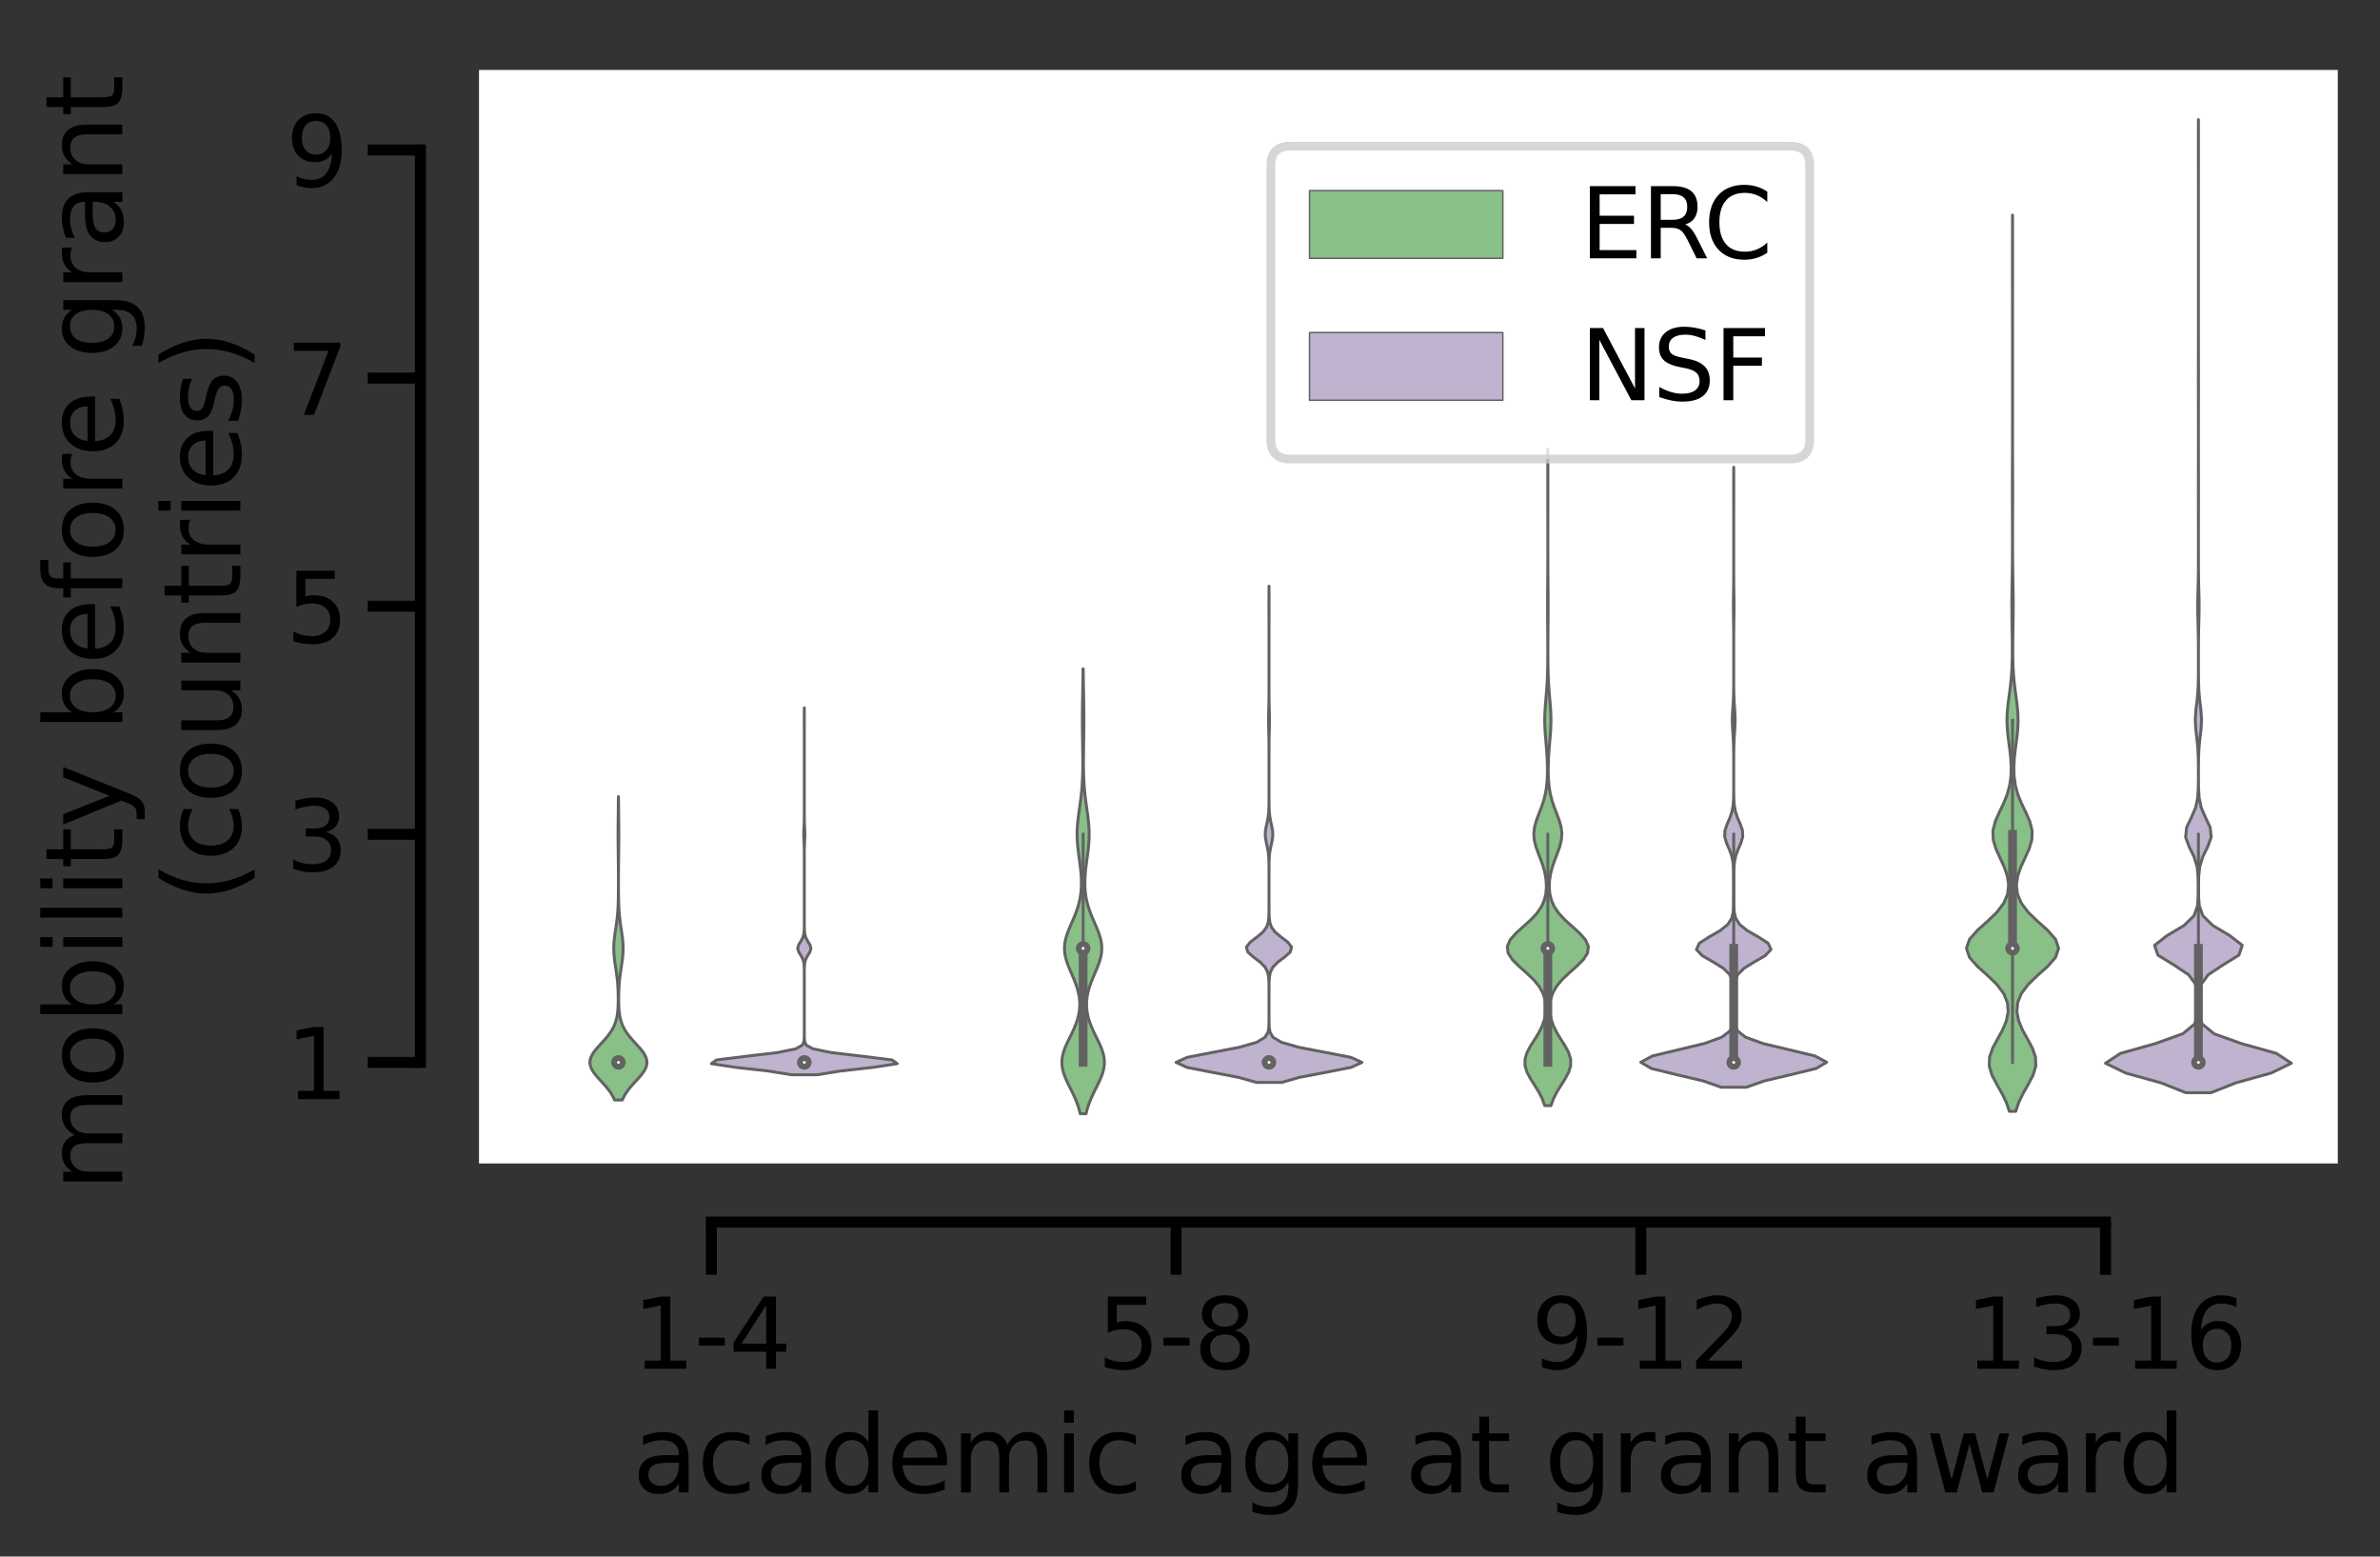<?xml version="1.0" encoding="utf-8" standalone="no"?>
<!DOCTYPE svg PUBLIC "-//W3C//DTD SVG 1.1//EN"
  "http://www.w3.org/Graphics/SVG/1.1/DTD/svg11.dtd">
<svg height="265.646pt" version="1.1" viewBox="0 0 406.295 265.646" width="406.295pt" xmlns="http://www.w3.org/2000/svg" xmlns:xlink="http://www.w3.org/1999/xlink">
 <rect x="0" y="0" width="406.295" height="265.646" fill="#333333" stroke="none"/>
 <defs>
  <style type="text/css">*{stroke-linecap:butt;stroke-linejoin:round;}</style>
 </defs>
 <g id="figure_1">
  <g id="patch_1">
   <path d="M 0 265.646 
L 406.295 265.646 
L 406.295 0 
L 0 0 
z
" style="fill:none;"/>
  </g>
  <g id="axes_1">
   <g id="patch_2">
    <path d="M 81.775 198.557 
L 399.095 198.557 
L 399.095 11.937 
L 81.775 11.937 
z
" style="fill:#ffffff;"/>
   </g>
   <g id="PolyCollection_1">
    <defs>
     <path d="M 106.234 -77.921 
L 104.914 -77.921 
L 104.672 -78.443 
L 104.373 -78.966 
L 104.017 -79.489 
L 103.609 -80.012 
L 103.158 -80.535 
L 102.682 -81.058 
L 102.203 -81.581 
L 101.748 -82.104 
L 101.345 -82.626 
L 101.021 -83.149 
L 100.802 -83.672 
L 100.703 -84.195 
L 100.732 -84.718 
L 100.887 -85.241 
L 101.156 -85.764 
L 101.519 -86.286 
L 101.95 -86.809 
L 102.419 -87.332 
L 102.9 -87.855 
L 103.367 -88.378 
L 103.8 -88.901 
L 104.185 -89.424 
L 104.515 -89.947 
L 104.788 -90.469 
L 105.006 -90.992 
L 105.174 -91.515 
L 105.299 -92.038 
L 105.389 -92.561 
L 105.452 -93.084 
L 105.493 -93.607 
L 105.519 -94.129 
L 105.532 -94.652 
L 105.536 -95.175 
L 105.532 -95.698 
L 105.52 -96.221 
L 105.5 -96.744 
L 105.472 -97.267 
L 105.435 -97.79 
L 105.388 -98.312 
L 105.332 -98.835 
L 105.267 -99.358 
L 105.194 -99.881 
L 105.116 -100.404 
L 105.037 -100.927 
L 104.961 -101.45 
L 104.893 -101.972 
L 104.836 -102.495 
L 104.796 -103.018 
L 104.775 -103.541 
L 104.775 -104.064 
L 104.796 -104.587 
L 104.836 -105.11 
L 104.893 -105.633 
L 104.961 -106.155 
L 105.037 -106.678 
L 105.116 -107.201 
L 105.194 -107.724 
L 105.267 -108.247 
L 105.332 -108.77 
L 105.388 -109.293 
L 105.435 -109.815 
L 105.473 -110.338 
L 105.502 -110.861 
L 105.525 -111.384 
L 105.541 -111.907 
L 105.552 -112.43 
L 105.56 -112.953 
L 105.565 -113.476 
L 105.568 -113.998 
L 105.569 -114.521 
L 105.57 -115.044 
L 105.569 -115.567 
L 105.568 -116.09 
L 105.566 -116.613 
L 105.563 -117.136 
L 105.559 -117.658 
L 105.555 -118.181 
L 105.549 -118.704 
L 105.544 -119.227 
L 105.537 -119.75 
L 105.531 -120.273 
L 105.524 -120.796 
L 105.518 -121.319 
L 105.513 -121.841 
L 105.51 -122.364 
L 105.507 -122.887 
L 105.507 -123.41 
L 105.508 -123.933 
L 105.511 -124.456 
L 105.516 -124.979 
L 105.521 -125.501 
L 105.528 -126.024 
L 105.534 -126.547 
L 105.541 -127.07 
L 105.547 -127.593 
L 105.552 -128.116 
L 105.557 -128.639 
L 105.561 -129.162 
L 105.565 -129.684 
L 105.583 -129.684 
L 105.583 -129.684 
L 105.586 -129.162 
L 105.59 -128.639 
L 105.595 -128.116 
L 105.601 -127.593 
L 105.607 -127.07 
L 105.613 -126.547 
L 105.62 -126.024 
L 105.626 -125.501 
L 105.632 -124.979 
L 105.636 -124.456 
L 105.639 -123.933 
L 105.641 -123.41 
L 105.64 -122.887 
L 105.638 -122.364 
L 105.634 -121.841 
L 105.629 -121.319 
L 105.623 -120.796 
L 105.617 -120.273 
L 105.61 -119.75 
L 105.604 -119.227 
L 105.598 -118.704 
L 105.593 -118.181 
L 105.588 -117.658 
L 105.585 -117.136 
L 105.582 -116.613 
L 105.58 -116.09 
L 105.579 -115.567 
L 105.578 -115.044 
L 105.578 -114.521 
L 105.58 -113.998 
L 105.583 -113.476 
L 105.588 -112.953 
L 105.596 -112.43 
L 105.607 -111.907 
L 105.623 -111.384 
L 105.645 -110.861 
L 105.675 -110.338 
L 105.712 -109.815 
L 105.759 -109.293 
L 105.816 -108.77 
L 105.881 -108.247 
L 105.954 -107.724 
L 106.031 -107.201 
L 106.11 -106.678 
L 106.186 -106.155 
L 106.255 -105.633 
L 106.311 -105.11 
L 106.352 -104.587 
L 106.373 -104.064 
L 106.373 -103.541 
L 106.352 -103.018 
L 106.311 -102.495 
L 106.255 -101.972 
L 106.186 -101.45 
L 106.11 -100.927 
L 106.031 -100.404 
L 105.954 -99.881 
L 105.881 -99.358 
L 105.816 -98.835 
L 105.76 -98.312 
L 105.713 -97.79 
L 105.676 -97.267 
L 105.648 -96.744 
L 105.628 -96.221 
L 105.616 -95.698 
L 105.612 -95.175 
L 105.615 -94.652 
L 105.629 -94.129 
L 105.654 -93.607 
L 105.696 -93.084 
L 105.758 -92.561 
L 105.849 -92.038 
L 105.974 -91.515 
L 106.142 -90.992 
L 106.359 -90.469 
L 106.632 -89.947 
L 106.962 -89.424 
L 107.348 -88.901 
L 107.781 -88.378 
L 108.248 -87.855 
L 108.728 -87.332 
L 109.198 -86.809 
L 109.629 -86.286 
L 109.991 -85.764 
L 110.26 -85.241 
L 110.416 -84.718 
L 110.445 -84.195 
L 110.346 -83.672 
L 110.126 -83.149 
L 109.803 -82.626 
L 109.4 -82.104 
L 108.944 -81.581 
L 108.465 -81.058 
L 107.989 -80.535 
L 107.539 -80.012 
L 107.13 -79.489 
L 106.775 -78.966 
L 106.476 -78.443 
L 106.234 -77.921 
z
" id="mdf8279f76f" style="stroke:#626262;stroke-width:0.5;"/>
    </defs>
    <g clip-path="url(#p18564a659d)">
     <use style="fill:#88c088;stroke:#626262;stroke-width:0.5;" x="0" xlink:href="#mdf8279f76f" y="265.646"/>
    </g>
   </g>
   <g id="PolyCollection_2">
    <defs>
     <path d="M 139.498 -82.225 
L 135.113 -82.225 
L 131.237 -82.857 
L 125.567 -83.49 
L 121.44 -84.123 
L 122.321 -84.755 
L 127.416 -85.388 
L 132.745 -86.02 
L 135.836 -86.653 
L 136.975 -87.285 
L 137.254 -87.918 
L 137.3 -88.55 
L 137.305 -89.183 
L 137.306 -89.815 
L 137.306 -90.448 
L 137.306 -91.08 
L 137.306 -91.713 
L 137.306 -92.345 
L 137.306 -92.978 
L 137.306 -93.61 
L 137.306 -94.243 
L 137.306 -94.875 
L 137.306 -95.508 
L 137.306 -96.14 
L 137.306 -96.773 
L 137.306 -97.405 
L 137.306 -98.038 
L 137.306 -98.671 
L 137.306 -99.303 
L 137.304 -99.936 
L 137.295 -100.568 
L 137.251 -101.201 
L 137.106 -101.833 
L 136.795 -102.466 
L 136.396 -103.098 
L 136.172 -103.731 
L 136.319 -104.363 
L 136.705 -104.996 
L 137.05 -105.628 
L 137.23 -106.261 
L 137.29 -106.893 
L 137.304 -107.526 
L 137.306 -108.158 
L 137.306 -108.791 
L 137.306 -109.423 
L 137.306 -110.056 
L 137.306 -110.688 
L 137.306 -111.321 
L 137.306 -111.953 
L 137.306 -112.586 
L 137.306 -113.219 
L 137.306 -113.851 
L 137.306 -114.484 
L 137.306 -115.116 
L 137.306 -115.749 
L 137.306 -116.381 
L 137.306 -117.014 
L 137.306 -117.646 
L 137.306 -118.279 
L 137.306 -118.911 
L 137.306 -119.544 
L 137.304 -120.176 
L 137.299 -120.809 
L 137.283 -121.441 
L 137.252 -122.074 
L 137.218 -122.706 
L 137.204 -123.339 
L 137.224 -123.971 
L 137.26 -124.604 
L 137.288 -125.236 
L 137.301 -125.869 
L 137.305 -126.501 
L 137.306 -127.134 
L 137.306 -127.767 
L 137.306 -128.399 
L 137.306 -129.032 
L 137.306 -129.664 
L 137.306 -130.297 
L 137.306 -130.929 
L 137.306 -131.562 
L 137.306 -132.194 
L 137.306 -132.827 
L 137.306 -133.459 
L 137.306 -134.092 
L 137.306 -134.724 
L 137.306 -135.357 
L 137.306 -135.989 
L 137.306 -136.622 
L 137.306 -137.254 
L 137.306 -137.887 
L 137.306 -138.519 
L 137.306 -139.152 
L 137.306 -139.784 
L 137.305 -140.417 
L 137.304 -141.049 
L 137.301 -141.682 
L 137.299 -142.315 
L 137.298 -142.947 
L 137.3 -143.58 
L 137.303 -144.212 
L 137.305 -144.845 
L 137.307 -144.845 
L 137.307 -144.845 
L 137.309 -144.212 
L 137.311 -143.58 
L 137.313 -142.947 
L 137.313 -142.315 
L 137.31 -141.682 
L 137.308 -141.049 
L 137.306 -140.417 
L 137.306 -139.784 
L 137.306 -139.152 
L 137.306 -138.519 
L 137.306 -137.887 
L 137.306 -137.254 
L 137.306 -136.622 
L 137.306 -135.989 
L 137.306 -135.357 
L 137.306 -134.724 
L 137.306 -134.092 
L 137.306 -133.459 
L 137.306 -132.827 
L 137.306 -132.194 
L 137.306 -131.562 
L 137.306 -130.929 
L 137.306 -130.297 
L 137.306 -129.664 
L 137.306 -129.032 
L 137.306 -128.399 
L 137.306 -127.767 
L 137.306 -127.134 
L 137.307 -126.501 
L 137.311 -125.869 
L 137.324 -125.236 
L 137.351 -124.604 
L 137.387 -123.971 
L 137.407 -123.339 
L 137.394 -122.706 
L 137.36 -122.074 
L 137.329 -121.441 
L 137.313 -120.809 
L 137.307 -120.176 
L 137.306 -119.544 
L 137.306 -118.911 
L 137.306 -118.279 
L 137.306 -117.646 
L 137.306 -117.014 
L 137.306 -116.381 
L 137.306 -115.749 
L 137.306 -115.116 
L 137.306 -114.484 
L 137.306 -113.851 
L 137.306 -113.219 
L 137.306 -112.586 
L 137.306 -111.953 
L 137.306 -111.321 
L 137.306 -110.688 
L 137.306 -110.056 
L 137.306 -109.423 
L 137.306 -108.791 
L 137.306 -108.158 
L 137.308 -107.526 
L 137.322 -106.893 
L 137.382 -106.261 
L 137.561 -105.628 
L 137.906 -104.996 
L 138.293 -104.363 
L 138.44 -103.731 
L 138.216 -103.098 
L 137.816 -102.466 
L 137.506 -101.833 
L 137.361 -101.201 
L 137.316 -100.568 
L 137.307 -99.936 
L 137.306 -99.303 
L 137.306 -98.671 
L 137.306 -98.038 
L 137.306 -97.405 
L 137.306 -96.773 
L 137.306 -96.14 
L 137.306 -95.508 
L 137.306 -94.875 
L 137.306 -94.243 
L 137.306 -93.61 
L 137.306 -92.978 
L 137.306 -92.345 
L 137.306 -91.713 
L 137.306 -91.08 
L 137.306 -90.448 
L 137.306 -89.815 
L 137.306 -89.183 
L 137.312 -88.55 
L 137.358 -87.918 
L 137.637 -87.285 
L 138.776 -86.653 
L 141.867 -86.02 
L 147.196 -85.388 
L 152.291 -84.755 
L 153.172 -84.123 
L 149.044 -83.49 
L 143.374 -82.857 
L 139.498 -82.225 
z
" id="maf17b4da51" style="stroke:#626262;stroke-width:0.5;"/>
    </defs>
    <g clip-path="url(#p18564a659d)">
     <use style="fill:#bfb3cf;stroke:#626262;stroke-width:0.5;" x="0" xlink:href="#maf17b4da51" y="265.646"/>
    </g>
   </g>
   <g id="PolyCollection_3">
    <defs>
     <path d="M 185.395 -75.572 
L 184.412 -75.572 
L 184.217 -76.339 
L 183.973 -77.106 
L 183.68 -77.873 
L 183.344 -78.64 
L 182.975 -79.407 
L 182.591 -80.174 
L 182.215 -80.941 
L 181.871 -81.708 
L 181.586 -82.475 
L 181.384 -83.241 
L 181.283 -84.008 
L 181.29 -84.775 
L 181.406 -85.542 
L 181.621 -86.309 
L 181.914 -87.076 
L 182.262 -87.843 
L 182.638 -88.61 
L 183.014 -89.377 
L 183.369 -90.144 
L 183.682 -90.911 
L 183.941 -91.678 
L 184.136 -92.444 
L 184.264 -93.211 
L 184.322 -93.978 
L 184.31 -94.745 
L 184.23 -95.512 
L 184.084 -96.279 
L 183.877 -97.046 
L 183.617 -97.813 
L 183.316 -98.58 
L 182.99 -99.347 
L 182.658 -100.114 
L 182.345 -100.881 
L 182.074 -101.648 
L 181.867 -102.414 
L 181.743 -103.181 
L 181.714 -103.948 
L 181.78 -104.715 
L 181.938 -105.482 
L 182.172 -106.249 
L 182.463 -107.016 
L 182.789 -107.783 
L 183.125 -108.55 
L 183.451 -109.317 
L 183.75 -110.084 
L 184.009 -110.851 
L 184.223 -111.617 
L 184.387 -112.384 
L 184.504 -113.151 
L 184.575 -113.918 
L 184.606 -114.685 
L 184.6 -115.452 
L 184.563 -116.219 
L 184.5 -116.986 
L 184.416 -117.753 
L 184.318 -118.52 
L 184.214 -119.287 
L 184.112 -120.054 
L 184.019 -120.821 
L 183.944 -121.587 
L 183.893 -122.354 
L 183.872 -123.121 
L 183.882 -123.888 
L 183.922 -124.655 
L 183.989 -125.422 
L 184.077 -126.189 
L 184.179 -126.956 
L 184.288 -127.723 
L 184.396 -128.49 
L 184.497 -129.257 
L 184.587 -130.024 
L 184.664 -130.79 
L 184.726 -131.557 
L 184.774 -132.324 
L 184.808 -133.091 
L 184.831 -133.858 
L 184.844 -134.625 
L 184.848 -135.392 
L 184.847 -136.159 
L 184.84 -136.926 
L 184.83 -137.693 
L 184.818 -138.46 
L 184.805 -139.227 
L 184.793 -139.994 
L 184.783 -140.76 
L 184.775 -141.527 
L 184.771 -142.294 
L 184.77 -143.061 
L 184.774 -143.828 
L 184.782 -144.595 
L 184.792 -145.362 
L 184.805 -146.129 
L 184.819 -146.896 
L 184.833 -147.663 
L 184.846 -148.43 
L 184.859 -149.197 
L 184.87 -149.963 
L 184.879 -150.73 
L 184.886 -151.497 
L 184.922 -151.497 
L 184.922 -151.497 
L 184.929 -150.73 
L 184.938 -149.963 
L 184.949 -149.197 
L 184.961 -148.43 
L 184.975 -147.663 
L 184.989 -146.896 
L 185.003 -146.129 
L 185.016 -145.362 
L 185.026 -144.595 
L 185.033 -143.828 
L 185.037 -143.061 
L 185.037 -142.294 
L 185.033 -141.527 
L 185.025 -140.76 
L 185.015 -139.994 
L 185.002 -139.227 
L 184.99 -138.46 
L 184.977 -137.693 
L 184.967 -136.926 
L 184.961 -136.159 
L 184.959 -135.392 
L 184.964 -134.625 
L 184.977 -133.858 
L 184.999 -133.091 
L 185.034 -132.324 
L 185.081 -131.557 
L 185.144 -130.79 
L 185.22 -130.024 
L 185.311 -129.257 
L 185.412 -128.49 
L 185.52 -127.723 
L 185.628 -126.956 
L 185.73 -126.189 
L 185.818 -125.422 
L 185.885 -124.655 
L 185.926 -123.888 
L 185.936 -123.121 
L 185.914 -122.354 
L 185.864 -121.587 
L 185.789 -120.821 
L 185.696 -120.054 
L 185.593 -119.287 
L 185.489 -118.52 
L 185.392 -117.753 
L 185.308 -116.986 
L 185.245 -116.219 
L 185.208 -115.452 
L 185.202 -114.685 
L 185.232 -113.918 
L 185.304 -113.151 
L 185.42 -112.384 
L 185.585 -111.617 
L 185.798 -110.851 
L 186.058 -110.084 
L 186.357 -109.317 
L 186.683 -108.55 
L 187.019 -107.783 
L 187.344 -107.016 
L 187.636 -106.249 
L 187.87 -105.482 
L 188.027 -104.715 
L 188.094 -103.948 
L 188.064 -103.181 
L 187.94 -102.414 
L 187.734 -101.648 
L 187.463 -100.881 
L 187.149 -100.114 
L 186.818 -99.347 
L 186.492 -98.58 
L 186.191 -97.813 
L 185.931 -97.046 
L 185.724 -96.279 
L 185.578 -95.512 
L 185.498 -94.745 
L 185.486 -93.978 
L 185.544 -93.211 
L 185.671 -92.444 
L 185.867 -91.678 
L 186.126 -90.911 
L 186.439 -90.144 
L 186.793 -89.377 
L 187.17 -88.61 
L 187.546 -87.843 
L 187.894 -87.076 
L 188.187 -86.309 
L 188.401 -85.542 
L 188.517 -84.775 
L 188.525 -84.008 
L 188.423 -83.241 
L 188.221 -82.475 
L 187.937 -81.708 
L 187.593 -80.941 
L 187.216 -80.174 
L 186.832 -79.407 
L 186.464 -78.64 
L 186.127 -77.873 
L 185.835 -77.106 
L 185.591 -76.339 
L 185.395 -75.572 
z
" id="mce58c39fe0" style="stroke:#626262;stroke-width:0.5;"/>
    </defs>
    <g clip-path="url(#p18564a659d)">
     <use style="fill:#88c088;stroke:#626262;stroke-width:0.5;" x="0" xlink:href="#mce58c39fe0" y="265.646"/>
    </g>
   </g>
   <g id="PolyCollection_4">
    <defs>
     <path d="M 218.783 -80.92 
L 214.489 -80.92 
L 211.48 -81.776 
L 207 -82.631 
L 202.621 -83.487 
L 200.77 -84.342 
L 202.656 -85.198 
L 207.049 -86.053 
L 211.519 -86.909 
L 214.51 -87.764 
L 215.949 -88.62 
L 216.463 -89.475 
L 216.602 -90.331 
L 216.631 -91.186 
L 216.635 -92.042 
L 216.636 -92.897 
L 216.636 -93.753 
L 216.636 -94.608 
L 216.636 -95.464 
L 216.636 -96.319 
L 216.634 -97.175 
L 216.623 -98.03 
L 216.574 -98.886 
L 216.405 -99.741 
L 215.968 -100.597 
L 215.128 -101.452 
L 213.987 -102.308 
L 213.015 -103.163 
L 212.783 -104.019 
L 213.446 -104.874 
L 214.58 -105.73 
L 215.604 -106.585 
L 216.233 -107.44 
L 216.513 -108.296 
L 216.607 -109.151 
L 216.63 -110.007 
L 216.635 -110.862 
L 216.636 -111.718 
L 216.636 -112.573 
L 216.636 -113.429 
L 216.636 -114.284 
L 216.636 -115.14 
L 216.636 -115.995 
L 216.635 -116.851 
L 216.633 -117.706 
L 216.621 -118.562 
L 216.584 -119.417 
L 216.496 -120.273 
L 216.338 -121.128 
L 216.145 -121.984 
L 216.005 -122.839 
L 216.005 -123.695 
L 216.145 -124.55 
L 216.338 -125.406 
L 216.496 -126.261 
L 216.584 -127.117 
L 216.621 -127.972 
L 216.633 -128.828 
L 216.635 -129.683 
L 216.636 -130.539 
L 216.636 -131.394 
L 216.636 -132.25 
L 216.636 -133.105 
L 216.636 -133.961 
L 216.636 -134.816 
L 216.636 -135.672 
L 216.636 -136.527 
L 216.635 -137.383 
L 216.633 -138.238 
L 216.628 -139.094 
L 216.615 -139.949 
L 216.594 -140.805 
L 216.571 -141.66 
L 216.558 -142.516 
L 216.563 -143.371 
L 216.582 -144.227 
L 216.605 -145.082 
L 216.622 -145.938 
L 216.631 -146.793 
L 216.635 -147.649 
L 216.636 -148.504 
L 216.636 -149.359 
L 216.636 -150.215 
L 216.636 -151.07 
L 216.636 -151.926 
L 216.636 -152.781 
L 216.636 -153.637 
L 216.636 -154.492 
L 216.636 -155.348 
L 216.636 -156.203 
L 216.636 -157.059 
L 216.635 -157.914 
L 216.634 -158.77 
L 216.632 -159.625 
L 216.629 -160.481 
L 216.625 -161.336 
L 216.624 -162.192 
L 216.625 -163.047 
L 216.629 -163.903 
L 216.632 -164.758 
L 216.634 -165.614 
L 216.637 -165.614 
L 216.637 -165.614 
L 216.64 -164.758 
L 216.643 -163.903 
L 216.646 -163.047 
L 216.648 -162.192 
L 216.646 -161.336 
L 216.643 -160.481 
L 216.64 -159.625 
L 216.637 -158.77 
L 216.636 -157.914 
L 216.636 -157.059 
L 216.636 -156.203 
L 216.636 -155.348 
L 216.636 -154.492 
L 216.636 -153.637 
L 216.636 -152.781 
L 216.636 -151.926 
L 216.636 -151.07 
L 216.636 -150.215 
L 216.636 -149.359 
L 216.636 -148.504 
L 216.637 -147.649 
L 216.64 -146.793 
L 216.649 -145.938 
L 216.666 -145.082 
L 216.689 -144.227 
L 216.709 -143.371 
L 216.714 -142.516 
L 216.7 -141.66 
L 216.677 -140.805 
L 216.657 -139.949 
L 216.644 -139.094 
L 216.638 -138.238 
L 216.636 -137.383 
L 216.636 -136.527 
L 216.636 -135.672 
L 216.636 -134.816 
L 216.636 -133.961 
L 216.636 -133.105 
L 216.636 -132.25 
L 216.636 -131.394 
L 216.636 -130.539 
L 216.636 -129.683 
L 216.639 -128.828 
L 216.651 -127.972 
L 216.687 -127.117 
L 216.776 -126.261 
L 216.933 -125.406 
L 217.127 -124.55 
L 217.267 -123.695 
L 217.267 -122.839 
L 217.127 -121.984 
L 216.933 -121.128 
L 216.776 -120.273 
L 216.687 -119.417 
L 216.651 -118.562 
L 216.639 -117.706 
L 216.636 -116.851 
L 216.636 -115.995 
L 216.636 -115.14 
L 216.636 -114.284 
L 216.636 -113.429 
L 216.636 -112.573 
L 216.636 -111.718 
L 216.637 -110.862 
L 216.641 -110.007 
L 216.665 -109.151 
L 216.758 -108.296 
L 217.039 -107.44 
L 217.667 -106.585 
L 218.692 -105.73 
L 219.826 -104.874 
L 220.488 -104.019 
L 220.257 -103.163 
L 219.284 -102.308 
L 218.144 -101.452 
L 217.304 -100.597 
L 216.866 -99.741 
L 216.698 -98.886 
L 216.649 -98.03 
L 216.638 -97.175 
L 216.636 -96.319 
L 216.636 -95.464 
L 216.636 -94.608 
L 216.636 -93.753 
L 216.636 -92.897 
L 216.636 -92.042 
L 216.641 -91.186 
L 216.67 -90.331 
L 216.809 -89.475 
L 217.323 -88.62 
L 218.761 -87.764 
L 221.753 -86.909 
L 226.223 -86.053 
L 230.615 -85.198 
L 232.502 -84.342 
L 230.651 -83.487 
L 226.271 -82.631 
L 221.792 -81.776 
L 218.783 -80.92 
z
" id="m18e180635f" style="stroke:#626262;stroke-width:0.5;"/>
    </defs>
    <g clip-path="url(#p18564a659d)">
     <use style="fill:#bfb3cf;stroke:#626262;stroke-width:0.5;" x="0" xlink:href="#m18e180635f" y="265.646"/>
    </g>
   </g>
   <g id="PolyCollection_5">
    <defs>
     <path d="M 264.767 -76.96 
L 263.7 -76.96 
L 263.293 -78.093 
L 262.725 -79.225 
L 262.032 -80.357 
L 261.308 -81.489 
L 260.696 -82.621 
L 260.34 -83.753 
L 260.334 -84.885 
L 260.679 -86.017 
L 261.284 -87.149 
L 262.006 -88.281 
L 262.7 -89.414 
L 263.266 -90.546 
L 263.658 -91.678 
L 263.87 -92.81 
L 263.906 -93.942 
L 263.754 -95.074 
L 263.378 -96.206 
L 262.73 -97.338 
L 261.788 -98.47 
L 260.6 -99.602 
L 259.318 -100.735 
L 258.181 -101.867 
L 257.45 -102.999 
L 257.315 -104.131 
L 257.811 -105.263 
L 258.807 -106.395 
L 260.061 -107.527 
L 261.313 -108.659 
L 262.371 -109.791 
L 263.147 -110.923 
L 263.642 -112.056 
L 263.904 -113.188 
L 263.988 -114.32 
L 263.932 -115.452 
L 263.752 -116.584 
L 263.456 -117.716 
L 263.062 -118.848 
L 262.622 -119.98 
L 262.213 -121.112 
L 261.927 -122.244 
L 261.838 -123.376 
L 261.969 -124.509 
L 262.285 -125.641 
L 262.708 -126.773 
L 263.146 -127.905 
L 263.528 -129.037 
L 263.816 -130.169 
L 264.006 -131.301 
L 264.114 -132.433 
L 264.161 -133.565 
L 264.164 -134.697 
L 264.133 -135.83 
L 264.073 -136.962 
L 263.989 -138.094 
L 263.891 -139.226 
L 263.796 -140.358 
L 263.725 -141.49 
L 263.696 -142.622 
L 263.716 -143.754 
L 263.78 -144.886 
L 263.872 -146.018 
L 263.971 -147.151 
L 264.06 -148.283 
L 264.129 -149.415 
L 264.176 -150.547 
L 264.205 -151.679 
L 264.219 -152.811 
L 264.225 -153.943 
L 264.224 -155.075 
L 264.22 -156.207 
L 264.213 -157.339 
L 264.204 -158.472 
L 264.196 -159.604 
L 264.189 -160.736 
L 264.185 -161.868 
L 264.186 -163 
L 264.191 -164.132 
L 264.199 -165.264 
L 264.208 -166.396 
L 264.217 -167.528 
L 264.223 -168.66 
L 264.228 -169.792 
L 264.231 -170.925 
L 264.232 -172.057 
L 264.233 -173.189 
L 264.232 -174.321 
L 264.231 -175.453 
L 264.23 -176.585 
L 264.228 -177.717 
L 264.226 -178.849 
L 264.225 -179.981 
L 264.224 -181.113 
L 264.224 -182.246 
L 264.225 -183.378 
L 264.227 -184.51 
L 264.228 -185.642 
L 264.23 -186.774 
L 264.231 -187.906 
L 264.232 -189.038 
L 264.235 -189.038 
L 264.235 -189.038 
L 264.236 -187.906 
L 264.238 -186.774 
L 264.239 -185.642 
L 264.241 -184.51 
L 264.243 -183.378 
L 264.243 -182.246 
L 264.243 -181.113 
L 264.243 -179.981 
L 264.241 -178.849 
L 264.239 -177.717 
L 264.238 -176.585 
L 264.236 -175.453 
L 264.235 -174.321 
L 264.235 -173.189 
L 264.236 -172.057 
L 264.237 -170.925 
L 264.24 -169.792 
L 264.244 -168.66 
L 264.251 -167.528 
L 264.259 -166.396 
L 264.268 -165.264 
L 264.276 -164.132 
L 264.282 -163 
L 264.283 -161.868 
L 264.279 -160.736 
L 264.272 -159.604 
L 264.263 -158.472 
L 264.255 -157.339 
L 264.248 -156.207 
L 264.243 -155.075 
L 264.243 -153.943 
L 264.249 -152.811 
L 264.263 -151.679 
L 264.291 -150.547 
L 264.338 -149.415 
L 264.407 -148.283 
L 264.496 -147.151 
L 264.596 -146.018 
L 264.688 -144.886 
L 264.752 -143.754 
L 264.772 -142.622 
L 264.742 -141.49 
L 264.671 -140.358 
L 264.577 -139.226 
L 264.479 -138.094 
L 264.395 -136.962 
L 264.335 -135.83 
L 264.304 -134.697 
L 264.307 -133.565 
L 264.354 -132.433 
L 264.462 -131.301 
L 264.652 -130.169 
L 264.94 -129.037 
L 265.321 -127.905 
L 265.76 -126.773 
L 266.183 -125.641 
L 266.499 -124.509 
L 266.63 -123.376 
L 266.541 -122.244 
L 266.255 -121.112 
L 265.846 -119.98 
L 265.405 -118.848 
L 265.012 -117.716 
L 264.715 -116.584 
L 264.535 -115.452 
L 264.48 -114.32 
L 264.564 -113.188 
L 264.826 -112.056 
L 265.321 -110.923 
L 266.096 -109.791 
L 267.155 -108.659 
L 268.406 -107.527 
L 269.66 -106.395 
L 270.657 -105.263 
L 271.153 -104.131 
L 271.017 -102.999 
L 270.287 -101.867 
L 269.149 -100.735 
L 267.867 -99.602 
L 266.68 -98.47 
L 265.738 -97.338 
L 265.09 -96.206 
L 264.713 -95.074 
L 264.562 -93.942 
L 264.598 -92.81 
L 264.81 -91.678 
L 265.202 -90.546 
L 265.767 -89.414 
L 266.461 -88.281 
L 267.183 -87.149 
L 267.789 -86.017 
L 268.134 -84.885 
L 268.127 -83.753 
L 267.772 -82.621 
L 267.16 -81.489 
L 266.436 -80.357 
L 265.742 -79.225 
L 265.174 -78.093 
L 264.767 -76.96 
z
" id="m67a40a9cdd" style="stroke:#626262;stroke-width:0.5;"/>
    </defs>
    <g clip-path="url(#p18564a659d)">
     <use style="fill:#88c088;stroke:#626262;stroke-width:0.5;" x="0" xlink:href="#m67a40a9cdd" y="265.646"/>
    </g>
   </g>
   <g id="PolyCollection_6">
    <defs>
     <path d="M 298.113 -80.095 
L 293.818 -80.095 
L 290.785 -81.164 
L 286.269 -82.232 
L 281.884 -83.301 
L 280.1 -84.37 
L 282.096 -85.439 
L 286.559 -86.507 
L 291.015 -87.576 
L 293.945 -88.645 
L 295.326 -89.714 
L 295.808 -90.783 
L 295.936 -91.851 
L 295.961 -92.92 
L 295.965 -93.989 
L 295.964 -95.058 
L 295.957 -96.126 
L 295.916 -97.195 
L 295.754 -98.264 
L 295.271 -99.333 
L 294.197 -100.402 
L 292.472 -101.47 
L 290.612 -102.539 
L 289.601 -103.608 
L 290.094 -104.677 
L 291.763 -105.745 
L 293.632 -106.814 
L 294.96 -107.883 
L 295.63 -108.952 
L 295.879 -110.021 
L 295.948 -111.089 
L 295.963 -112.158 
L 295.965 -113.227 
L 295.966 -114.296 
L 295.964 -115.364 
L 295.957 -116.433 
L 295.927 -117.502 
L 295.83 -118.571 
L 295.602 -119.64 
L 295.207 -120.708 
L 294.739 -121.777 
L 294.427 -122.846 
L 294.468 -123.915 
L 294.834 -124.983 
L 295.303 -126.052 
L 295.664 -127.121 
L 295.859 -128.19 
L 295.937 -129.259 
L 295.96 -130.327 
L 295.965 -131.396 
L 295.966 -132.465 
L 295.966 -133.534 
L 295.966 -134.602 
L 295.965 -135.671 
L 295.961 -136.74 
L 295.949 -137.809 
L 295.919 -138.878 
L 295.864 -139.946 
L 295.792 -141.015 
L 295.735 -142.084 
L 295.729 -143.153 
L 295.777 -144.222 
L 295.849 -145.29 
L 295.91 -146.359 
L 295.945 -147.428 
L 295.96 -148.497 
L 295.964 -149.565 
L 295.966 -150.634 
L 295.966 -151.703 
L 295.966 -152.772 
L 295.966 -153.841 
L 295.966 -154.909 
L 295.965 -155.978 
L 295.963 -157.047 
L 295.957 -158.116 
L 295.945 -159.184 
L 295.928 -160.253 
L 295.913 -161.322 
L 295.908 -162.391 
L 295.917 -163.46 
L 295.934 -164.528 
L 295.95 -165.597 
L 295.96 -166.666 
L 295.964 -167.735 
L 295.965 -168.803 
L 295.966 -169.872 
L 295.966 -170.941 
L 295.966 -172.01 
L 295.966 -173.079 
L 295.966 -174.147 
L 295.966 -175.216 
L 295.965 -176.285 
L 295.965 -177.354 
L 295.963 -178.422 
L 295.96 -179.491 
L 295.957 -180.56 
L 295.956 -181.629 
L 295.957 -182.698 
L 295.96 -183.766 
L 295.963 -184.835 
L 295.965 -185.904 
L 295.967 -185.904 
L 295.967 -185.904 
L 295.969 -184.835 
L 295.972 -183.766 
L 295.974 -182.698 
L 295.975 -181.629 
L 295.974 -180.56 
L 295.972 -179.491 
L 295.969 -178.422 
L 295.967 -177.354 
L 295.966 -176.285 
L 295.966 -175.216 
L 295.966 -174.147 
L 295.966 -173.079 
L 295.966 -172.01 
L 295.966 -170.941 
L 295.966 -169.872 
L 295.966 -168.803 
L 295.968 -167.735 
L 295.972 -166.666 
L 295.982 -165.597 
L 295.997 -164.528 
L 296.014 -163.46 
L 296.024 -162.391 
L 296.019 -161.322 
L 296.004 -160.253 
L 295.987 -159.184 
L 295.975 -158.116 
L 295.969 -157.047 
L 295.967 -155.978 
L 295.966 -154.909 
L 295.966 -153.841 
L 295.966 -152.772 
L 295.966 -151.703 
L 295.966 -150.634 
L 295.967 -149.565 
L 295.972 -148.497 
L 295.987 -147.428 
L 296.022 -146.359 
L 296.083 -145.29 
L 296.155 -144.222 
L 296.203 -143.153 
L 296.196 -142.084 
L 296.14 -141.015 
L 296.068 -139.946 
L 296.012 -138.878 
L 295.982 -137.809 
L 295.97 -136.74 
L 295.967 -135.671 
L 295.966 -134.602 
L 295.966 -133.534 
L 295.966 -132.465 
L 295.967 -131.396 
L 295.972 -130.327 
L 295.995 -129.259 
L 296.072 -128.19 
L 296.267 -127.121 
L 296.629 -126.052 
L 297.097 -124.983 
L 297.464 -123.915 
L 297.505 -122.846 
L 297.192 -121.777 
L 296.724 -120.708 
L 296.33 -119.64 
L 296.101 -118.571 
L 296.005 -117.502 
L 295.975 -116.433 
L 295.967 -115.364 
L 295.966 -114.296 
L 295.966 -113.227 
L 295.969 -112.158 
L 295.983 -111.089 
L 296.053 -110.021 
L 296.302 -108.952 
L 296.971 -107.883 
L 298.3 -106.814 
L 300.168 -105.745 
L 301.838 -104.677 
L 302.331 -103.608 
L 301.319 -102.539 
L 299.459 -101.47 
L 297.734 -100.402 
L 296.661 -99.333 
L 296.178 -98.264 
L 296.016 -97.195 
L 295.975 -96.126 
L 295.967 -95.058 
L 295.966 -93.989 
L 295.97 -92.92 
L 295.996 -91.851 
L 296.123 -90.783 
L 296.606 -89.714 
L 297.987 -88.645 
L 300.916 -87.576 
L 305.373 -86.507 
L 309.836 -85.439 
L 311.832 -84.37 
L 310.047 -83.301 
L 305.662 -82.232 
L 301.146 -81.164 
L 298.113 -80.095 
z
" id="m4336e24457" style="stroke:#626262;stroke-width:0.5;"/>
    </defs>
    <g clip-path="url(#p18564a659d)">
     <use style="fill:#bfb3cf;stroke:#626262;stroke-width:0.5;" x="0" xlink:href="#m4336e24457" y="265.646"/>
    </g>
   </g>
   <g id="PolyCollection_7">
    <defs>
     <path d="M 344.108 -75.985 
L 343.02 -75.985 
L 342.5 -77.53 
L 341.748 -79.075 
L 340.861 -80.62 
L 340.055 -82.165 
L 339.591 -83.71 
L 339.641 -85.255 
L 340.185 -86.8 
L 341.02 -88.345 
L 341.873 -89.89 
L 342.517 -91.435 
L 342.818 -92.98 
L 342.692 -94.525 
L 342.069 -96.07 
L 340.914 -97.615 
L 339.317 -99.16 
L 337.589 -100.705 
L 336.225 -102.25 
L 335.701 -103.795 
L 336.216 -105.34 
L 337.574 -106.885 
L 339.302 -108.43 
L 340.905 -109.975 
L 342.073 -111.521 
L 342.72 -113.066 
L 342.893 -114.611 
L 342.671 -116.156 
L 342.142 -117.701 
L 341.428 -119.246 
L 340.726 -120.791 
L 340.265 -122.336 
L 340.219 -123.881 
L 340.605 -125.426 
L 341.281 -126.971 
L 342.026 -128.516 
L 342.654 -130.061 
L 343.076 -131.606 
L 343.289 -133.151 
L 343.334 -134.696 
L 343.251 -136.241 
L 343.082 -137.786 
L 342.876 -139.331 
L 342.698 -140.876 
L 342.612 -142.421 
L 342.65 -143.966 
L 342.799 -145.511 
L 343.005 -147.056 
L 343.208 -148.601 
L 343.364 -150.146 
L 343.463 -151.691 
L 343.511 -153.236 
L 343.524 -154.781 
L 343.515 -156.326 
L 343.493 -157.871 
L 343.468 -159.417 
L 343.45 -160.962 
L 343.445 -162.507 
L 343.456 -164.052 
L 343.478 -165.597 
L 343.505 -167.142 
L 343.528 -168.687 
L 343.544 -170.232 
L 343.554 -171.777 
L 343.557 -173.322 
L 343.556 -174.867 
L 343.551 -176.412 
L 343.546 -177.957 
L 343.541 -179.502 
L 343.538 -181.047 
L 343.538 -182.592 
L 343.542 -184.137 
L 343.547 -185.682 
L 343.553 -187.227 
L 343.558 -188.772 
L 343.561 -190.317 
L 343.562 -191.862 
L 343.563 -193.407 
L 343.564 -194.952 
L 343.564 -196.497 
L 343.564 -198.042 
L 343.564 -199.587 
L 343.564 -201.132 
L 343.564 -202.677 
L 343.564 -204.222 
L 343.564 -205.767 
L 343.564 -207.312 
L 343.564 -208.858 
L 343.563 -210.403 
L 343.562 -211.948 
L 343.561 -213.493 
L 343.558 -215.038 
L 343.555 -216.583 
L 343.553 -218.128 
L 343.551 -219.673 
L 343.551 -221.218 
L 343.552 -222.763 
L 343.555 -224.308 
L 343.558 -225.853 
L 343.56 -227.398 
L 343.562 -228.943 
L 343.566 -228.943 
L 343.566 -228.943 
L 343.567 -227.398 
L 343.57 -225.853 
L 343.573 -224.308 
L 343.575 -222.763 
L 343.577 -221.218 
L 343.577 -219.673 
L 343.575 -218.128 
L 343.572 -216.583 
L 343.569 -215.038 
L 343.567 -213.493 
L 343.565 -211.948 
L 343.564 -210.403 
L 343.564 -208.858 
L 343.564 -207.312 
L 343.564 -205.767 
L 343.564 -204.222 
L 343.564 -202.677 
L 343.564 -201.132 
L 343.564 -199.587 
L 343.564 -198.042 
L 343.564 -196.497 
L 343.564 -194.952 
L 343.564 -193.407 
L 343.565 -191.862 
L 343.567 -190.317 
L 343.57 -188.772 
L 343.575 -187.227 
L 343.58 -185.682 
L 343.586 -184.137 
L 343.59 -182.592 
L 343.59 -181.047 
L 343.587 -179.502 
L 343.582 -177.957 
L 343.576 -176.412 
L 343.572 -174.867 
L 343.571 -173.322 
L 343.574 -171.777 
L 343.583 -170.232 
L 343.6 -168.687 
L 343.623 -167.142 
L 343.649 -165.597 
L 343.672 -164.052 
L 343.683 -162.507 
L 343.678 -160.962 
L 343.66 -159.417 
L 343.635 -157.871 
L 343.613 -156.326 
L 343.603 -154.781 
L 343.616 -153.236 
L 343.664 -151.691 
L 343.763 -150.146 
L 343.92 -148.601 
L 344.123 -147.056 
L 344.329 -145.511 
L 344.478 -143.966 
L 344.516 -142.421 
L 344.429 -140.876 
L 344.251 -139.331 
L 344.045 -137.786 
L 343.876 -136.241 
L 343.794 -134.696 
L 343.838 -133.151 
L 344.052 -131.606 
L 344.474 -130.061 
L 345.102 -128.516 
L 345.847 -126.971 
L 346.522 -125.426 
L 346.909 -123.881 
L 346.862 -122.336 
L 346.402 -120.791 
L 345.699 -119.246 
L 344.986 -117.701 
L 344.456 -116.156 
L 344.235 -114.611 
L 344.407 -113.066 
L 345.054 -111.521 
L 346.223 -109.975 
L 347.826 -108.43 
L 349.553 -106.885 
L 350.912 -105.34 
L 351.427 -103.795 
L 350.903 -102.25 
L 349.538 -100.705 
L 347.811 -99.16 
L 346.214 -97.615 
L 345.058 -96.07 
L 344.436 -94.525 
L 344.31 -92.98 
L 344.61 -91.435 
L 345.255 -89.89 
L 346.108 -88.345 
L 346.943 -86.8 
L 347.486 -85.255 
L 347.536 -83.71 
L 347.073 -82.165 
L 346.267 -80.62 
L 345.38 -79.075 
L 344.628 -77.53 
L 344.108 -75.985 
z
" id="m4e40dd59fe" style="stroke:#626262;stroke-width:0.5;"/>
    </defs>
    <g clip-path="url(#p18564a659d)">
     <use style="fill:#88c088;stroke:#626262;stroke-width:0.5;" x="0" xlink:href="#m4e40dd59fe" y="265.646"/>
    </g>
   </g>
   <g id="PolyCollection_8">
    <defs>
     <path d="M 377.446 -79.165 
L 373.145 -79.165 
L 368.92 -80.843 
L 362.884 -82.52 
L 359.43 -84.198 
L 361.979 -85.875 
L 367.956 -87.552 
L 372.64 -89.23 
L 374.665 -90.907 
L 375.197 -92.585 
L 375.277 -94.262 
L 375.22 -95.939 
L 374.859 -97.617 
L 373.624 -99.294 
L 371.1 -100.971 
L 368.381 -102.649 
L 367.813 -104.326 
L 369.979 -106.004 
L 372.815 -107.681 
L 374.536 -109.358 
L 375.143 -111.036 
L 375.275 -112.713 
L 375.288 -114.391 
L 375.249 -116.068 
L 375.068 -117.745 
L 374.557 -119.423 
L 373.726 -121.1 
L 373.106 -122.778 
L 373.289 -124.455 
L 374.089 -126.132 
L 374.819 -127.81 
L 375.172 -129.487 
L 375.275 -131.164 
L 375.293 -132.842 
L 375.292 -134.519 
L 375.274 -136.197 
L 375.203 -137.874 
L 375.043 -139.551 
L 374.841 -141.229 
L 374.758 -142.906 
L 374.879 -144.584 
L 375.084 -146.261 
L 375.225 -147.938 
L 375.28 -149.616 
L 375.294 -151.293 
L 375.295 -152.97 
L 375.294 -154.648 
L 375.286 -156.325 
L 375.262 -158.003 
L 375.218 -159.68 
L 375.177 -161.357 
L 375.177 -163.035 
L 375.218 -164.712 
L 375.262 -166.39 
L 375.286 -168.067 
L 375.294 -169.744 
L 375.296 -171.422 
L 375.296 -173.099 
L 375.296 -174.777 
L 375.294 -176.454 
L 375.292 -178.131 
L 375.288 -179.809 
L 375.285 -181.486 
L 375.287 -183.163 
L 375.291 -184.841 
L 375.294 -186.518 
L 375.295 -188.196 
L 375.296 -189.873 
L 375.296 -191.55 
L 375.296 -193.228 
L 375.295 -194.905 
L 375.294 -196.583 
L 375.29 -198.26 
L 375.286 -199.937 
L 375.285 -201.615 
L 375.288 -203.292 
L 375.292 -204.97 
L 375.295 -206.647 
L 375.296 -208.324 
L 375.296 -210.002 
L 375.296 -211.679 
L 375.296 -213.356 
L 375.296 -215.034 
L 375.296 -216.711 
L 375.296 -218.389 
L 375.296 -220.066 
L 375.296 -221.743 
L 375.296 -223.421 
L 375.296 -225.098 
L 375.296 -226.776 
L 375.296 -228.453 
L 375.296 -230.13 
L 375.296 -231.808 
L 375.296 -233.485 
L 375.295 -235.162 
L 375.294 -236.84 
L 375.293 -238.517 
L 375.292 -240.195 
L 375.293 -241.872 
L 375.294 -243.549 
L 375.295 -245.227 
L 375.296 -245.227 
L 375.296 -245.227 
L 375.297 -243.549 
L 375.299 -241.872 
L 375.299 -240.195 
L 375.299 -238.517 
L 375.297 -236.84 
L 375.296 -235.162 
L 375.296 -233.485 
L 375.296 -231.808 
L 375.296 -230.13 
L 375.296 -228.453 
L 375.296 -226.776 
L 375.296 -225.098 
L 375.296 -223.421 
L 375.296 -221.743 
L 375.296 -220.066 
L 375.296 -218.389 
L 375.296 -216.711 
L 375.296 -215.034 
L 375.296 -213.356 
L 375.296 -211.679 
L 375.296 -210.002 
L 375.296 -208.324 
L 375.297 -206.647 
L 375.299 -204.97 
L 375.303 -203.292 
L 375.306 -201.615 
L 375.305 -199.937 
L 375.302 -198.26 
L 375.298 -196.583 
L 375.296 -194.905 
L 375.296 -193.228 
L 375.296 -191.55 
L 375.296 -189.873 
L 375.296 -188.196 
L 375.298 -186.518 
L 375.301 -184.841 
L 375.305 -183.163 
L 375.306 -181.486 
L 375.304 -179.809 
L 375.3 -178.131 
L 375.297 -176.454 
L 375.296 -174.777 
L 375.296 -173.099 
L 375.296 -171.422 
L 375.298 -169.744 
L 375.305 -168.067 
L 375.329 -166.39 
L 375.374 -164.712 
L 375.414 -163.035 
L 375.414 -161.357 
L 375.374 -159.68 
L 375.329 -158.003 
L 375.305 -156.325 
L 375.298 -154.648 
L 375.296 -152.97 
L 375.298 -151.293 
L 375.311 -149.616 
L 375.367 -147.938 
L 375.508 -146.261 
L 375.713 -144.584 
L 375.833 -142.906 
L 375.751 -141.229 
L 375.549 -139.551 
L 375.388 -137.874 
L 375.318 -136.197 
L 375.299 -134.519 
L 375.299 -132.842 
L 375.317 -131.164 
L 375.419 -129.487 
L 375.773 -127.81 
L 376.503 -126.132 
L 377.302 -124.455 
L 377.486 -122.778 
L 376.865 -121.1 
L 376.034 -119.423 
L 375.524 -117.745 
L 375.342 -116.068 
L 375.304 -114.391 
L 375.317 -112.713 
L 375.449 -111.036 
L 376.056 -109.358 
L 377.777 -107.681 
L 380.613 -106.004 
L 382.779 -104.326 
L 382.21 -102.649 
L 379.491 -100.971 
L 376.967 -99.294 
L 375.733 -97.617 
L 375.372 -95.939 
L 375.314 -94.262 
L 375.395 -92.585 
L 375.927 -90.907 
L 377.952 -89.23 
L 382.635 -87.552 
L 388.613 -85.875 
L 391.162 -84.198 
L 387.708 -82.52 
L 381.671 -80.843 
L 377.446 -79.165 
z
" id="m5963efd93a" style="stroke:#626262;stroke-width:0.5;"/>
    </defs>
    <g clip-path="url(#p18564a659d)">
     <use style="fill:#bfb3cf;stroke:#626262;stroke-width:0.5;" x="0" xlink:href="#m5963efd93a" y="265.646"/>
    </g>
   </g>
   <g id="patch_3">
    <path clip-path="url(#p18564a659d)" d="M 121.44 200.773 
L 121.44 200.773 
L 121.44 200.773 
L 121.44 200.773 
z
" style="fill:#88c088;stroke:#626262;stroke-linejoin:miter;stroke-width:0.25;"/>
   </g>
   <g id="patch_4">
    <path clip-path="url(#p18564a659d)" d="M 121.44 200.773 
L 121.44 200.773 
L 121.44 200.773 
L 121.44 200.773 
z
" style="fill:#bfb3cf;stroke:#626262;stroke-linejoin:miter;stroke-width:0.25;"/>
   </g>
   <g id="matplotlib.axis_1">
    <g id="xtick_1">
     <g id="line2d_1">
      <defs>
       <path d="M 0 0 
L 0 9 
" id="m63442c1ef1" style="stroke:#000000;stroke-width:1.875;"/>
      </defs>
      <g>
       <use style="stroke:#000000;stroke-width:1.875;" x="121.44" xlink:href="#m63442c1ef1" y="208.557"/>
      </g>
     </g>
     <g id="text_1">
      <!-- 1-4 -->
      <g transform="translate(107.965 233.594)scale(0.165 -0.165)">
       <defs>
        <path d="M 794 531 
L 1825 531 
L 1825 4091 
L 703 3866 
L 703 4441 
L 1819 4666 
L 2450 4666 
L 2450 531 
L 3481 531 
L 3481 0 
L 794 0 
L 794 531 
z
" id="DejaVuSans-31" transform="scale(0.016)"/>
        <path d="M 313 2009 
L 1997 2009 
L 1997 1497 
L 313 1497 
L 313 2009 
z
" id="DejaVuSans-2d" transform="scale(0.016)"/>
        <path d="M 2419 4116 
L 825 1625 
L 2419 1625 
L 2419 4116 
z
M 2253 4666 
L 3047 4666 
L 3047 1625 
L 3713 1625 
L 3713 1100 
L 3047 1100 
L 3047 0 
L 2419 0 
L 2419 1100 
L 313 1100 
L 313 1709 
L 2253 4666 
z
" id="DejaVuSans-34" transform="scale(0.016)"/>
       </defs>
       <use xlink:href="#DejaVuSans-31"/>
       <use x="63.623" xlink:href="#DejaVuSans-2d"/>
       <use x="99.707" xlink:href="#DejaVuSans-34"/>
      </g>
     </g>
    </g>
    <g id="xtick_2">
     <g id="line2d_2">
      <g>
       <use style="stroke:#000000;stroke-width:1.875;" x="200.77" xlink:href="#m63442c1ef1" y="208.557"/>
      </g>
     </g>
     <g id="text_2">
      <!-- 5-8 -->
      <g transform="translate(187.295 233.594)scale(0.165 -0.165)">
       <defs>
        <path d="M 691 4666 
L 3169 4666 
L 3169 4134 
L 1269 4134 
L 1269 2991 
Q 1406 3038 1543 3061 
Q 1681 3084 1819 3084 
Q 2600 3084 3056 2656 
Q 3513 2228 3513 1497 
Q 3513 744 3044 326 
Q 2575 -91 1722 -91 
Q 1428 -91 1123 -41 
Q 819 9 494 109 
L 494 744 
Q 775 591 1075 516 
Q 1375 441 1709 441 
Q 2250 441 2565 725 
Q 2881 1009 2881 1497 
Q 2881 1984 2565 2268 
Q 2250 2553 1709 2553 
Q 1456 2553 1204 2497 
Q 953 2441 691 2322 
L 691 4666 
z
" id="DejaVuSans-35" transform="scale(0.016)"/>
        <path d="M 2034 2216 
Q 1584 2216 1326 1975 
Q 1069 1734 1069 1313 
Q 1069 891 1326 650 
Q 1584 409 2034 409 
Q 2484 409 2743 651 
Q 3003 894 3003 1313 
Q 3003 1734 2745 1975 
Q 2488 2216 2034 2216 
z
M 1403 2484 
Q 997 2584 770 2862 
Q 544 3141 544 3541 
Q 544 4100 942 4425 
Q 1341 4750 2034 4750 
Q 2731 4750 3128 4425 
Q 3525 4100 3525 3541 
Q 3525 3141 3298 2862 
Q 3072 2584 2669 2484 
Q 3125 2378 3379 2068 
Q 3634 1759 3634 1313 
Q 3634 634 3220 271 
Q 2806 -91 2034 -91 
Q 1263 -91 848 271 
Q 434 634 434 1313 
Q 434 1759 690 2068 
Q 947 2378 1403 2484 
z
M 1172 3481 
Q 1172 3119 1398 2916 
Q 1625 2713 2034 2713 
Q 2441 2713 2670 2916 
Q 2900 3119 2900 3481 
Q 2900 3844 2670 4047 
Q 2441 4250 2034 4250 
Q 1625 4250 1398 4047 
Q 1172 3844 1172 3481 
z
" id="DejaVuSans-38" transform="scale(0.016)"/>
       </defs>
       <use xlink:href="#DejaVuSans-35"/>
       <use x="63.623" xlink:href="#DejaVuSans-2d"/>
       <use x="99.707" xlink:href="#DejaVuSans-38"/>
      </g>
     </g>
    </g>
    <g id="xtick_3">
     <g id="line2d_3">
      <g>
       <use style="stroke:#000000;stroke-width:1.875;" x="280.1" xlink:href="#m63442c1ef1" y="208.557"/>
      </g>
     </g>
     <g id="text_3">
      <!-- 9-12 -->
      <g transform="translate(261.376 233.594)scale(0.165 -0.165)">
       <defs>
        <path d="M 703 97 
L 703 672 
Q 941 559 1184 500 
Q 1428 441 1663 441 
Q 2288 441 2617 861 
Q 2947 1281 2994 2138 
Q 2813 1869 2534 1725 
Q 2256 1581 1919 1581 
Q 1219 1581 811 2004 
Q 403 2428 403 3163 
Q 403 3881 828 4315 
Q 1253 4750 1959 4750 
Q 2769 4750 3195 4129 
Q 3622 3509 3622 2328 
Q 3622 1225 3098 567 
Q 2575 -91 1691 -91 
Q 1453 -91 1209 -44 
Q 966 3 703 97 
z
M 1959 2075 
Q 2384 2075 2632 2365 
Q 2881 2656 2881 3163 
Q 2881 3666 2632 3958 
Q 2384 4250 1959 4250 
Q 1534 4250 1286 3958 
Q 1038 3666 1038 3163 
Q 1038 2656 1286 2365 
Q 1534 2075 1959 2075 
z
" id="DejaVuSans-39" transform="scale(0.016)"/>
        <path d="M 1228 531 
L 3431 531 
L 3431 0 
L 469 0 
L 469 531 
Q 828 903 1448 1529 
Q 2069 2156 2228 2338 
Q 2531 2678 2651 2914 
Q 2772 3150 2772 3378 
Q 2772 3750 2511 3984 
Q 2250 4219 1831 4219 
Q 1534 4219 1204 4116 
Q 875 4013 500 3803 
L 500 4441 
Q 881 4594 1212 4672 
Q 1544 4750 1819 4750 
Q 2544 4750 2975 4387 
Q 3406 4025 3406 3419 
Q 3406 3131 3298 2873 
Q 3191 2616 2906 2266 
Q 2828 2175 2409 1742 
Q 1991 1309 1228 531 
z
" id="DejaVuSans-32" transform="scale(0.016)"/>
       </defs>
       <use xlink:href="#DejaVuSans-39"/>
       <use x="63.623" xlink:href="#DejaVuSans-2d"/>
       <use x="99.707" xlink:href="#DejaVuSans-31"/>
       <use x="163.33" xlink:href="#DejaVuSans-32"/>
      </g>
     </g>
    </g>
    <g id="xtick_4">
     <g id="line2d_4">
      <g>
       <use style="stroke:#000000;stroke-width:1.875;" x="359.43" xlink:href="#m63442c1ef1" y="208.557"/>
      </g>
     </g>
     <g id="text_4">
      <!-- 13-16 -->
      <g transform="translate(335.457 233.594)scale(0.165 -0.165)">
       <defs>
        <path d="M 2597 2516 
Q 3050 2419 3304 2112 
Q 3559 1806 3559 1356 
Q 3559 666 3084 287 
Q 2609 -91 1734 -91 
Q 1441 -91 1130 -33 
Q 819 25 488 141 
L 488 750 
Q 750 597 1062 519 
Q 1375 441 1716 441 
Q 2309 441 2620 675 
Q 2931 909 2931 1356 
Q 2931 1769 2642 2001 
Q 2353 2234 1838 2234 
L 1294 2234 
L 1294 2753 
L 1863 2753 
Q 2328 2753 2575 2939 
Q 2822 3125 2822 3475 
Q 2822 3834 2567 4026 
Q 2313 4219 1838 4219 
Q 1578 4219 1281 4162 
Q 984 4106 628 3988 
L 628 4550 
Q 988 4650 1302 4700 
Q 1616 4750 1894 4750 
Q 2613 4750 3031 4423 
Q 3450 4097 3450 3541 
Q 3450 3153 3228 2886 
Q 3006 2619 2597 2516 
z
" id="DejaVuSans-33" transform="scale(0.016)"/>
        <path d="M 2113 2584 
Q 1688 2584 1439 2293 
Q 1191 2003 1191 1497 
Q 1191 994 1439 701 
Q 1688 409 2113 409 
Q 2538 409 2786 701 
Q 3034 994 3034 1497 
Q 3034 2003 2786 2293 
Q 2538 2584 2113 2584 
z
M 3366 4563 
L 3366 3988 
Q 3128 4100 2886 4159 
Q 2644 4219 2406 4219 
Q 1781 4219 1451 3797 
Q 1122 3375 1075 2522 
Q 1259 2794 1537 2939 
Q 1816 3084 2150 3084 
Q 2853 3084 3261 2657 
Q 3669 2231 3669 1497 
Q 3669 778 3244 343 
Q 2819 -91 2113 -91 
Q 1303 -91 875 529 
Q 447 1150 447 2328 
Q 447 3434 972 4092 
Q 1497 4750 2381 4750 
Q 2619 4750 2861 4703 
Q 3103 4656 3366 4563 
z
" id="DejaVuSans-36" transform="scale(0.016)"/>
       </defs>
       <use xlink:href="#DejaVuSans-31"/>
       <use x="63.623" xlink:href="#DejaVuSans-33"/>
       <use x="127.246" xlink:href="#DejaVuSans-2d"/>
       <use x="163.33" xlink:href="#DejaVuSans-31"/>
       <use x="226.953" xlink:href="#DejaVuSans-36"/>
      </g>
     </g>
    </g>
    <g id="text_5">
     <!-- academic age at grant award -->
     <g transform="translate(107.93 254.703)scale(0.18 -0.18)">
      <defs>
       <path d="M 2194 1759 
Q 1497 1759 1228 1600 
Q 959 1441 959 1056 
Q 959 750 1161 570 
Q 1363 391 1709 391 
Q 2188 391 2477 730 
Q 2766 1069 2766 1631 
L 2766 1759 
L 2194 1759 
z
M 3341 1997 
L 3341 0 
L 2766 0 
L 2766 531 
Q 2569 213 2275 61 
Q 1981 -91 1556 -91 
Q 1019 -91 701 211 
Q 384 513 384 1019 
Q 384 1609 779 1909 
Q 1175 2209 1959 2209 
L 2766 2209 
L 2766 2266 
Q 2766 2663 2505 2880 
Q 2244 3097 1772 3097 
Q 1472 3097 1187 3025 
Q 903 2953 641 2809 
L 641 3341 
Q 956 3463 1253 3523 
Q 1550 3584 1831 3584 
Q 2591 3584 2966 3190 
Q 3341 2797 3341 1997 
z
" id="DejaVuSans-61" transform="scale(0.016)"/>
       <path d="M 3122 3366 
L 3122 2828 
Q 2878 2963 2633 3030 
Q 2388 3097 2138 3097 
Q 1578 3097 1268 2742 
Q 959 2388 959 1747 
Q 959 1106 1268 751 
Q 1578 397 2138 397 
Q 2388 397 2633 464 
Q 2878 531 3122 666 
L 3122 134 
Q 2881 22 2623 -34 
Q 2366 -91 2075 -91 
Q 1284 -91 818 406 
Q 353 903 353 1747 
Q 353 2603 823 3093 
Q 1294 3584 2113 3584 
Q 2378 3584 2631 3529 
Q 2884 3475 3122 3366 
z
" id="DejaVuSans-63" transform="scale(0.016)"/>
       <path d="M 2906 2969 
L 2906 4863 
L 3481 4863 
L 3481 0 
L 2906 0 
L 2906 525 
Q 2725 213 2448 61 
Q 2172 -91 1784 -91 
Q 1150 -91 751 415 
Q 353 922 353 1747 
Q 353 2572 751 3078 
Q 1150 3584 1784 3584 
Q 2172 3584 2448 3432 
Q 2725 3281 2906 2969 
z
M 947 1747 
Q 947 1113 1208 752 
Q 1469 391 1925 391 
Q 2381 391 2643 752 
Q 2906 1113 2906 1747 
Q 2906 2381 2643 2742 
Q 2381 3103 1925 3103 
Q 1469 3103 1208 2742 
Q 947 2381 947 1747 
z
" id="DejaVuSans-64" transform="scale(0.016)"/>
       <path d="M 3597 1894 
L 3597 1613 
L 953 1613 
Q 991 1019 1311 708 
Q 1631 397 2203 397 
Q 2534 397 2845 478 
Q 3156 559 3463 722 
L 3463 178 
Q 3153 47 2828 -22 
Q 2503 -91 2169 -91 
Q 1331 -91 842 396 
Q 353 884 353 1716 
Q 353 2575 817 3079 
Q 1281 3584 2069 3584 
Q 2775 3584 3186 3129 
Q 3597 2675 3597 1894 
z
M 3022 2063 
Q 3016 2534 2758 2815 
Q 2500 3097 2075 3097 
Q 1594 3097 1305 2825 
Q 1016 2553 972 2059 
L 3022 2063 
z
" id="DejaVuSans-65" transform="scale(0.016)"/>
       <path d="M 3328 2828 
Q 3544 3216 3844 3400 
Q 4144 3584 4550 3584 
Q 5097 3584 5394 3201 
Q 5691 2819 5691 2113 
L 5691 0 
L 5113 0 
L 5113 2094 
Q 5113 2597 4934 2840 
Q 4756 3084 4391 3084 
Q 3944 3084 3684 2787 
Q 3425 2491 3425 1978 
L 3425 0 
L 2847 0 
L 2847 2094 
Q 2847 2600 2669 2842 
Q 2491 3084 2119 3084 
Q 1678 3084 1418 2786 
Q 1159 2488 1159 1978 
L 1159 0 
L 581 0 
L 581 3500 
L 1159 3500 
L 1159 2956 
Q 1356 3278 1631 3431 
Q 1906 3584 2284 3584 
Q 2666 3584 2933 3390 
Q 3200 3197 3328 2828 
z
" id="DejaVuSans-6d" transform="scale(0.016)"/>
       <path d="M 603 3500 
L 1178 3500 
L 1178 0 
L 603 0 
L 603 3500 
z
M 603 4863 
L 1178 4863 
L 1178 4134 
L 603 4134 
L 603 4863 
z
" id="DejaVuSans-69" transform="scale(0.016)"/>
       <path id="DejaVuSans-20" transform="scale(0.016)"/>
       <path d="M 2906 1791 
Q 2906 2416 2648 2759 
Q 2391 3103 1925 3103 
Q 1463 3103 1205 2759 
Q 947 2416 947 1791 
Q 947 1169 1205 825 
Q 1463 481 1925 481 
Q 2391 481 2648 825 
Q 2906 1169 2906 1791 
z
M 3481 434 
Q 3481 -459 3084 -895 
Q 2688 -1331 1869 -1331 
Q 1566 -1331 1297 -1286 
Q 1028 -1241 775 -1147 
L 775 -588 
Q 1028 -725 1275 -790 
Q 1522 -856 1778 -856 
Q 2344 -856 2625 -561 
Q 2906 -266 2906 331 
L 2906 616 
Q 2728 306 2450 153 
Q 2172 0 1784 0 
Q 1141 0 747 490 
Q 353 981 353 1791 
Q 353 2603 747 3093 
Q 1141 3584 1784 3584 
Q 2172 3584 2450 3431 
Q 2728 3278 2906 2969 
L 2906 3500 
L 3481 3500 
L 3481 434 
z
" id="DejaVuSans-67" transform="scale(0.016)"/>
       <path d="M 1172 4494 
L 1172 3500 
L 2356 3500 
L 2356 3053 
L 1172 3053 
L 1172 1153 
Q 1172 725 1289 603 
Q 1406 481 1766 481 
L 2356 481 
L 2356 0 
L 1766 0 
Q 1100 0 847 248 
Q 594 497 594 1153 
L 594 3053 
L 172 3053 
L 172 3500 
L 594 3500 
L 594 4494 
L 1172 4494 
z
" id="DejaVuSans-74" transform="scale(0.016)"/>
       <path d="M 2631 2963 
Q 2534 3019 2420 3045 
Q 2306 3072 2169 3072 
Q 1681 3072 1420 2755 
Q 1159 2438 1159 1844 
L 1159 0 
L 581 0 
L 581 3500 
L 1159 3500 
L 1159 2956 
Q 1341 3275 1631 3429 
Q 1922 3584 2338 3584 
Q 2397 3584 2469 3576 
Q 2541 3569 2628 3553 
L 2631 2963 
z
" id="DejaVuSans-72" transform="scale(0.016)"/>
       <path d="M 3513 2113 
L 3513 0 
L 2938 0 
L 2938 2094 
Q 2938 2591 2744 2837 
Q 2550 3084 2163 3084 
Q 1697 3084 1428 2787 
Q 1159 2491 1159 1978 
L 1159 0 
L 581 0 
L 581 3500 
L 1159 3500 
L 1159 2956 
Q 1366 3272 1645 3428 
Q 1925 3584 2291 3584 
Q 2894 3584 3203 3211 
Q 3513 2838 3513 2113 
z
" id="DejaVuSans-6e" transform="scale(0.016)"/>
       <path d="M 269 3500 
L 844 3500 
L 1563 769 
L 2278 3500 
L 2956 3500 
L 3675 769 
L 4391 3500 
L 4966 3500 
L 4050 0 
L 3372 0 
L 2619 2869 
L 1863 0 
L 1184 0 
L 269 3500 
z
" id="DejaVuSans-77" transform="scale(0.016)"/>
      </defs>
      <use xlink:href="#DejaVuSans-61"/>
      <use x="61.279" xlink:href="#DejaVuSans-63"/>
      <use x="116.26" xlink:href="#DejaVuSans-61"/>
      <use x="177.539" xlink:href="#DejaVuSans-64"/>
      <use x="241.016" xlink:href="#DejaVuSans-65"/>
      <use x="302.539" xlink:href="#DejaVuSans-6d"/>
      <use x="399.951" xlink:href="#DejaVuSans-69"/>
      <use x="427.734" xlink:href="#DejaVuSans-63"/>
      <use x="482.715" xlink:href="#DejaVuSans-20"/>
      <use x="514.502" xlink:href="#DejaVuSans-61"/>
      <use x="575.781" xlink:href="#DejaVuSans-67"/>
      <use x="639.258" xlink:href="#DejaVuSans-65"/>
      <use x="700.781" xlink:href="#DejaVuSans-20"/>
      <use x="732.568" xlink:href="#DejaVuSans-61"/>
      <use x="793.848" xlink:href="#DejaVuSans-74"/>
      <use x="833.057" xlink:href="#DejaVuSans-20"/>
      <use x="864.844" xlink:href="#DejaVuSans-67"/>
      <use x="928.32" xlink:href="#DejaVuSans-72"/>
      <use x="969.434" xlink:href="#DejaVuSans-61"/>
      <use x="1030.713" xlink:href="#DejaVuSans-6e"/>
      <use x="1094.092" xlink:href="#DejaVuSans-74"/>
      <use x="1133.301" xlink:href="#DejaVuSans-20"/>
      <use x="1165.088" xlink:href="#DejaVuSans-61"/>
      <use x="1226.367" xlink:href="#DejaVuSans-77"/>
      <use x="1308.154" xlink:href="#DejaVuSans-61"/>
      <use x="1369.434" xlink:href="#DejaVuSans-72"/>
      <use x="1408.797" xlink:href="#DejaVuSans-64"/>
     </g>
    </g>
   </g>
   <g id="matplotlib.axis_2">
    <g id="ytick_1">
     <g id="line2d_5">
      <defs>
       <path d="M 0 0 
L -9 0 
" id="mcc5d57a2a1" style="stroke:#000000;stroke-width:1.875;"/>
      </defs>
      <g>
       <use style="stroke:#000000;stroke-width:1.875;" x="71.775" xlink:href="#mcc5d57a2a1" y="181.308"/>
      </g>
     </g>
     <g id="text_6">
      <!-- 1 -->
      <g transform="translate(48.777 187.577)scale(0.165 -0.165)">
       <use xlink:href="#DejaVuSans-31"/>
      </g>
     </g>
    </g>
    <g id="ytick_2">
     <g id="line2d_6">
      <g>
       <use style="stroke:#000000;stroke-width:1.875;" x="71.775" xlink:href="#mcc5d57a2a1" y="142.379"/>
      </g>
     </g>
     <g id="text_7">
      <!-- 3 -->
      <g transform="translate(48.777 148.648)scale(0.165 -0.165)">
       <use xlink:href="#DejaVuSans-33"/>
      </g>
     </g>
    </g>
    <g id="ytick_3">
     <g id="line2d_7">
      <g>
       <use style="stroke:#000000;stroke-width:1.875;" x="71.775" xlink:href="#mcc5d57a2a1" y="103.45"/>
      </g>
     </g>
     <g id="text_8">
      <!-- 5 -->
      <g transform="translate(48.777 109.719)scale(0.165 -0.165)">
       <use xlink:href="#DejaVuSans-35"/>
      </g>
     </g>
    </g>
    <g id="ytick_4">
     <g id="line2d_8">
      <g>
       <use style="stroke:#000000;stroke-width:1.875;" x="71.775" xlink:href="#mcc5d57a2a1" y="64.521"/>
      </g>
     </g>
     <g id="text_9">
      <!-- 7 -->
      <g transform="translate(48.777 70.79)scale(0.165 -0.165)">
       <defs>
        <path d="M 525 4666 
L 3525 4666 
L 3525 4397 
L 1831 0 
L 1172 0 
L 2766 4134 
L 525 4134 
L 525 4666 
z
" id="DejaVuSans-37" transform="scale(0.016)"/>
       </defs>
       <use xlink:href="#DejaVuSans-37"/>
      </g>
     </g>
    </g>
    <g id="ytick_5">
     <g id="line2d_9">
      <g>
       <use style="stroke:#000000;stroke-width:1.875;" x="71.775" xlink:href="#mcc5d57a2a1" y="25.592"/>
      </g>
     </g>
     <g id="text_10">
      <!-- 9 -->
      <g transform="translate(48.777 31.861)scale(0.165 -0.165)">
       <use xlink:href="#DejaVuSans-39"/>
      </g>
     </g>
    </g>
    <g id="text_11">
     <!-- mobility before grant  -->
     <g transform="translate(20.877 203.293)rotate(-90)scale(0.18 -0.18)">
      <defs>
       <path d="M 1959 3097 
Q 1497 3097 1228 2736 
Q 959 2375 959 1747 
Q 959 1119 1226 758 
Q 1494 397 1959 397 
Q 2419 397 2687 759 
Q 2956 1122 2956 1747 
Q 2956 2369 2687 2733 
Q 2419 3097 1959 3097 
z
M 1959 3584 
Q 2709 3584 3137 3096 
Q 3566 2609 3566 1747 
Q 3566 888 3137 398 
Q 2709 -91 1959 -91 
Q 1206 -91 779 398 
Q 353 888 353 1747 
Q 353 2609 779 3096 
Q 1206 3584 1959 3584 
z
" id="DejaVuSans-6f" transform="scale(0.016)"/>
       <path d="M 3116 1747 
Q 3116 2381 2855 2742 
Q 2594 3103 2138 3103 
Q 1681 3103 1420 2742 
Q 1159 2381 1159 1747 
Q 1159 1113 1420 752 
Q 1681 391 2138 391 
Q 2594 391 2855 752 
Q 3116 1113 3116 1747 
z
M 1159 2969 
Q 1341 3281 1617 3432 
Q 1894 3584 2278 3584 
Q 2916 3584 3314 3078 
Q 3713 2572 3713 1747 
Q 3713 922 3314 415 
Q 2916 -91 2278 -91 
Q 1894 -91 1617 61 
Q 1341 213 1159 525 
L 1159 0 
L 581 0 
L 581 4863 
L 1159 4863 
L 1159 2969 
z
" id="DejaVuSans-62" transform="scale(0.016)"/>
       <path d="M 603 4863 
L 1178 4863 
L 1178 0 
L 603 0 
L 603 4863 
z
" id="DejaVuSans-6c" transform="scale(0.016)"/>
       <path d="M 2059 -325 
Q 1816 -950 1584 -1140 
Q 1353 -1331 966 -1331 
L 506 -1331 
L 506 -850 
L 844 -850 
Q 1081 -850 1212 -737 
Q 1344 -625 1503 -206 
L 1606 56 
L 191 3500 
L 800 3500 
L 1894 763 
L 2988 3500 
L 3597 3500 
L 2059 -325 
z
" id="DejaVuSans-79" transform="scale(0.016)"/>
       <path d="M 2375 4863 
L 2375 4384 
L 1825 4384 
Q 1516 4384 1395 4259 
Q 1275 4134 1275 3809 
L 1275 3500 
L 2222 3500 
L 2222 3053 
L 1275 3053 
L 1275 0 
L 697 0 
L 697 3053 
L 147 3053 
L 147 3500 
L 697 3500 
L 697 3744 
Q 697 4328 969 4595 
Q 1241 4863 1831 4863 
L 2375 4863 
z
" id="DejaVuSans-66" transform="scale(0.016)"/>
      </defs>
      <use xlink:href="#DejaVuSans-6d"/>
      <use x="97.412" xlink:href="#DejaVuSans-6f"/>
      <use x="158.594" xlink:href="#DejaVuSans-62"/>
      <use x="222.07" xlink:href="#DejaVuSans-69"/>
      <use x="249.854" xlink:href="#DejaVuSans-6c"/>
      <use x="277.637" xlink:href="#DejaVuSans-69"/>
      <use x="305.42" xlink:href="#DejaVuSans-74"/>
      <use x="344.629" xlink:href="#DejaVuSans-79"/>
      <use x="403.809" xlink:href="#DejaVuSans-20"/>
      <use x="435.596" xlink:href="#DejaVuSans-62"/>
      <use x="499.072" xlink:href="#DejaVuSans-65"/>
      <use x="560.596" xlink:href="#DejaVuSans-66"/>
      <use x="595.801" xlink:href="#DejaVuSans-6f"/>
      <use x="656.982" xlink:href="#DejaVuSans-72"/>
      <use x="695.846" xlink:href="#DejaVuSans-65"/>
      <use x="757.369" xlink:href="#DejaVuSans-20"/>
      <use x="789.156" xlink:href="#DejaVuSans-67"/>
      <use x="852.633" xlink:href="#DejaVuSans-72"/>
      <use x="893.746" xlink:href="#DejaVuSans-61"/>
      <use x="955.025" xlink:href="#DejaVuSans-6e"/>
      <use x="1018.404" xlink:href="#DejaVuSans-74"/>
      <use x="1057.613" xlink:href="#DejaVuSans-20"/>
     </g>
     <!-- (countries) -->
     <g transform="translate(41.033 154.087)rotate(-90)scale(0.18 -0.18)">
      <defs>
       <path d="M 1984 4856 
Q 1566 4138 1362 3434 
Q 1159 2731 1159 2009 
Q 1159 1288 1364 580 
Q 1569 -128 1984 -844 
L 1484 -844 
Q 1016 -109 783 600 
Q 550 1309 550 2009 
Q 550 2706 781 3412 
Q 1013 4119 1484 4856 
L 1984 4856 
z
" id="DejaVuSans-28" transform="scale(0.016)"/>
       <path d="M 544 1381 
L 544 3500 
L 1119 3500 
L 1119 1403 
Q 1119 906 1312 657 
Q 1506 409 1894 409 
Q 2359 409 2629 706 
Q 2900 1003 2900 1516 
L 2900 3500 
L 3475 3500 
L 3475 0 
L 2900 0 
L 2900 538 
Q 2691 219 2414 64 
Q 2138 -91 1772 -91 
Q 1169 -91 856 284 
Q 544 659 544 1381 
z
M 1991 3584 
L 1991 3584 
z
" id="DejaVuSans-75" transform="scale(0.016)"/>
       <path d="M 2834 3397 
L 2834 2853 
Q 2591 2978 2328 3040 
Q 2066 3103 1784 3103 
Q 1356 3103 1142 2972 
Q 928 2841 928 2578 
Q 928 2378 1081 2264 
Q 1234 2150 1697 2047 
L 1894 2003 
Q 2506 1872 2764 1633 
Q 3022 1394 3022 966 
Q 3022 478 2636 193 
Q 2250 -91 1575 -91 
Q 1294 -91 989 -36 
Q 684 19 347 128 
L 347 722 
Q 666 556 975 473 
Q 1284 391 1588 391 
Q 1994 391 2212 530 
Q 2431 669 2431 922 
Q 2431 1156 2273 1281 
Q 2116 1406 1581 1522 
L 1381 1569 
Q 847 1681 609 1914 
Q 372 2147 372 2553 
Q 372 3047 722 3315 
Q 1072 3584 1716 3584 
Q 2034 3584 2315 3537 
Q 2597 3491 2834 3397 
z
" id="DejaVuSans-73" transform="scale(0.016)"/>
       <path d="M 513 4856 
L 1013 4856 
Q 1481 4119 1714 3412 
Q 1947 2706 1947 2009 
Q 1947 1309 1714 600 
Q 1481 -109 1013 -844 
L 513 -844 
Q 928 -128 1133 580 
Q 1338 1288 1338 2009 
Q 1338 2731 1133 3434 
Q 928 4138 513 4856 
z
" id="DejaVuSans-29" transform="scale(0.016)"/>
      </defs>
      <use xlink:href="#DejaVuSans-28"/>
      <use x="39.014" xlink:href="#DejaVuSans-63"/>
      <use x="93.994" xlink:href="#DejaVuSans-6f"/>
      <use x="155.176" xlink:href="#DejaVuSans-75"/>
      <use x="218.555" xlink:href="#DejaVuSans-6e"/>
      <use x="281.934" xlink:href="#DejaVuSans-74"/>
      <use x="321.143" xlink:href="#DejaVuSans-72"/>
      <use x="362.256" xlink:href="#DejaVuSans-69"/>
      <use x="390.039" xlink:href="#DejaVuSans-65"/>
      <use x="451.562" xlink:href="#DejaVuSans-73"/>
      <use x="503.662" xlink:href="#DejaVuSans-29"/>
     </g>
    </g>
   </g>
   <g id="line2d_10">
    <path clip-path="url(#p18564a659d)" d="M 105.574 181.308 
L 105.574 181.308 
" style="fill:none;stroke:#626262;stroke-linecap:square;stroke-width:0.5;"/>
   </g>
   <g id="line2d_11">
    <path clip-path="url(#p18564a659d)" d="M 105.574 181.308 
L 105.574 181.308 
" style="fill:none;stroke:#626262;stroke-linecap:square;stroke-width:1.5;"/>
   </g>
   <g id="line2d_12">
    <path clip-path="url(#p18564a659d)" d="M 137.306 181.308 
L 137.306 181.308 
" style="fill:none;stroke:#626262;stroke-linecap:square;stroke-width:0.5;"/>
   </g>
   <g id="line2d_13">
    <path clip-path="url(#p18564a659d)" d="M 137.306 181.308 
L 137.306 181.308 
" style="fill:none;stroke:#626262;stroke-linecap:square;stroke-width:1.5;"/>
   </g>
   <g id="line2d_14">
    <path clip-path="url(#p18564a659d)" d="M 184.904 181.308 
L 184.904 142.379 
" style="fill:none;stroke:#626262;stroke-linecap:square;stroke-width:0.5;"/>
   </g>
   <g id="line2d_15">
    <path clip-path="url(#p18564a659d)" d="M 184.904 181.308 
L 184.904 161.844 
" style="fill:none;stroke:#626262;stroke-linecap:square;stroke-width:1.5;"/>
   </g>
   <g id="line2d_16">
    <path clip-path="url(#p18564a659d)" d="M 216.636 181.308 
L 216.636 181.308 
" style="fill:none;stroke:#626262;stroke-linecap:square;stroke-width:0.5;"/>
   </g>
   <g id="line2d_17">
    <path clip-path="url(#p18564a659d)" d="M 216.636 181.308 
L 216.636 181.308 
" style="fill:none;stroke:#626262;stroke-linecap:square;stroke-width:1.5;"/>
   </g>
   <g id="line2d_18">
    <path clip-path="url(#p18564a659d)" d="M 264.234 181.308 
L 264.234 142.379 
" style="fill:none;stroke:#626262;stroke-linecap:square;stroke-width:0.5;"/>
   </g>
   <g id="line2d_19">
    <path clip-path="url(#p18564a659d)" d="M 264.234 181.308 
L 264.234 161.844 
" style="fill:none;stroke:#626262;stroke-linecap:square;stroke-width:1.5;"/>
   </g>
   <g id="line2d_20">
    <path clip-path="url(#p18564a659d)" d="M 295.966 181.308 
L 295.966 142.379 
" style="fill:none;stroke:#626262;stroke-linecap:square;stroke-width:0.5;"/>
   </g>
   <g id="line2d_21">
    <path clip-path="url(#p18564a659d)" d="M 295.966 181.308 
L 295.966 161.844 
" style="fill:none;stroke:#626262;stroke-linecap:square;stroke-width:1.5;"/>
   </g>
   <g id="line2d_22">
    <path clip-path="url(#p18564a659d)" d="M 343.564 181.308 
L 343.564 122.915 
" style="fill:none;stroke:#626262;stroke-linecap:square;stroke-width:0.5;"/>
   </g>
   <g id="line2d_23">
    <path clip-path="url(#p18564a659d)" d="M 343.564 161.844 
L 343.564 142.379 
" style="fill:none;stroke:#626262;stroke-linecap:square;stroke-width:1.5;"/>
   </g>
   <g id="line2d_24">
    <path clip-path="url(#p18564a659d)" d="M 375.296 181.308 
L 375.296 142.379 
" style="fill:none;stroke:#626262;stroke-linecap:square;stroke-width:0.5;"/>
   </g>
   <g id="line2d_25">
    <path clip-path="url(#p18564a659d)" d="M 375.296 181.308 
L 375.296 161.844 
" style="fill:none;stroke:#626262;stroke-linecap:square;stroke-width:1.5;"/>
   </g>
   <g id="patch_5">
    <path d="M 71.775 181.308 
L 71.775 25.592 
" style="fill:none;stroke:#000000;stroke-linecap:square;stroke-linejoin:miter;stroke-width:1.875;"/>
   </g>
   <g id="patch_6">
    <path d="M 121.44 208.557 
L 359.43 208.557 
" style="fill:none;stroke:#000000;stroke-linecap:square;stroke-linejoin:miter;stroke-width:1.875;"/>
   </g>
   <g id="PathCollection_1">
    <defs>
     <path d="M 0 0.5 
C 0.133 0.5 0.26 0.447 0.354 0.354 
C 0.447 0.26 0.5 0.133 0.5 0 
C 0.5 -0.133 0.447 -0.26 0.354 -0.354 
C 0.26 -0.447 0.133 -0.5 0 -0.5 
C -0.133 -0.5 -0.26 -0.447 -0.354 -0.354 
C -0.447 -0.26 -0.5 -0.133 -0.5 0 
C -0.5 0.133 -0.447 0.26 -0.354 0.354 
C -0.26 0.447 -0.133 0.5 0 0.5 
z
" id="mc4868af95b" style="stroke:#626262;stroke-width:1.5;"/>
    </defs>
    <g clip-path="url(#p18564a659d)">
     <use style="fill:#ffffff;stroke:#626262;stroke-width:1.5;" x="105.574" xlink:href="#mc4868af95b" y="181.308"/>
    </g>
   </g>
   <g id="PathCollection_2">
    <g clip-path="url(#p18564a659d)">
     <use style="fill:#ffffff;stroke:#626262;stroke-width:1.5;" x="137.306" xlink:href="#mc4868af95b" y="181.308"/>
    </g>
   </g>
   <g id="PathCollection_3">
    <g clip-path="url(#p18564a659d)">
     <use style="fill:#ffffff;stroke:#626262;stroke-width:1.5;" x="184.904" xlink:href="#mc4868af95b" y="161.844"/>
    </g>
   </g>
   <g id="PathCollection_4">
    <g clip-path="url(#p18564a659d)">
     <use style="fill:#ffffff;stroke:#626262;stroke-width:1.5;" x="216.636" xlink:href="#mc4868af95b" y="181.308"/>
    </g>
   </g>
   <g id="PathCollection_5">
    <g clip-path="url(#p18564a659d)">
     <use style="fill:#ffffff;stroke:#626262;stroke-width:1.5;" x="264.234" xlink:href="#mc4868af95b" y="161.844"/>
    </g>
   </g>
   <g id="PathCollection_6">
    <g clip-path="url(#p18564a659d)">
     <use style="fill:#ffffff;stroke:#626262;stroke-width:1.5;" x="295.966" xlink:href="#mc4868af95b" y="181.308"/>
    </g>
   </g>
   <g id="PathCollection_7">
    <g clip-path="url(#p18564a659d)">
     <use style="fill:#ffffff;stroke:#626262;stroke-width:1.5;" x="343.564" xlink:href="#mc4868af95b" y="161.844"/>
    </g>
   </g>
   <g id="PathCollection_8">
    <g clip-path="url(#p18564a659d)">
     <use style="fill:#ffffff;stroke:#626262;stroke-width:1.5;" x="375.296" xlink:href="#mc4868af95b" y="181.308"/>
    </g>
   </g>
   <g id="legend_1">
    <g id="patch_7">
     <path d="M 220.253 78.335 
L 305.64 78.335 
Q 308.94 78.335 308.94 75.035 
L 308.94 28.247 
Q 308.94 24.947 305.64 24.947 
L 220.253 24.947 
Q 216.953 24.947 216.953 28.247 
L 216.953 75.035 
Q 216.953 78.335 220.253 78.335 
z
" style="fill:#ffffff;opacity:0.8;stroke:#cccccc;stroke-linejoin:miter;stroke-width:1.5;"/>
    </g>
    <g id="patch_8">
     <path d="M 223.553 44.084 
L 256.553 44.084 
L 256.553 32.534 
L 223.553 32.534 
z
" style="fill:#88c088;stroke:#626262;stroke-linejoin:miter;stroke-width:0.25;"/>
    </g>
    <g id="text_12">
     <!-- ERC -->
     <g transform="translate(269.753 44.084)scale(0.165 -0.165)">
      <defs>
       <path d="M 628 4666 
L 3578 4666 
L 3578 4134 
L 1259 4134 
L 1259 2753 
L 3481 2753 
L 3481 2222 
L 1259 2222 
L 1259 531 
L 3634 531 
L 3634 0 
L 628 0 
L 628 4666 
z
" id="DejaVuSans-45" transform="scale(0.016)"/>
       <path d="M 2841 2188 
Q 3044 2119 3236 1894 
Q 3428 1669 3622 1275 
L 4263 0 
L 3584 0 
L 2988 1197 
Q 2756 1666 2539 1819 
Q 2322 1972 1947 1972 
L 1259 1972 
L 1259 0 
L 628 0 
L 628 4666 
L 2053 4666 
Q 2853 4666 3247 4331 
Q 3641 3997 3641 3322 
Q 3641 2881 3436 2590 
Q 3231 2300 2841 2188 
z
M 1259 4147 
L 1259 2491 
L 2053 2491 
Q 2509 2491 2742 2702 
Q 2975 2913 2975 3322 
Q 2975 3731 2742 3939 
Q 2509 4147 2053 4147 
L 1259 4147 
z
" id="DejaVuSans-52" transform="scale(0.016)"/>
       <path d="M 4122 4306 
L 4122 3641 
Q 3803 3938 3442 4084 
Q 3081 4231 2675 4231 
Q 1875 4231 1450 3742 
Q 1025 3253 1025 2328 
Q 1025 1406 1450 917 
Q 1875 428 2675 428 
Q 3081 428 3442 575 
Q 3803 722 4122 1019 
L 4122 359 
Q 3791 134 3420 21 
Q 3050 -91 2638 -91 
Q 1578 -91 968 557 
Q 359 1206 359 2328 
Q 359 3453 968 4101 
Q 1578 4750 2638 4750 
Q 3056 4750 3426 4639 
Q 3797 4528 4122 4306 
z
" id="DejaVuSans-43" transform="scale(0.016)"/>
      </defs>
      <use xlink:href="#DejaVuSans-45"/>
      <use x="63.184" xlink:href="#DejaVuSans-52"/>
      <use x="127.666" xlink:href="#DejaVuSans-43"/>
     </g>
    </g>
    <g id="patch_9">
     <path d="M 223.553 68.303 
L 256.553 68.303 
L 256.553 56.753 
L 223.553 56.753 
z
" style="fill:#bfb3cf;stroke:#626262;stroke-linejoin:miter;stroke-width:0.25;"/>
    </g>
    <g id="text_13">
     <!-- NSF -->
     <g transform="translate(269.753 68.303)scale(0.165 -0.165)">
      <defs>
       <path d="M 628 4666 
L 1478 4666 
L 3547 763 
L 3547 4666 
L 4159 4666 
L 4159 0 
L 3309 0 
L 1241 3903 
L 1241 0 
L 628 0 
L 628 4666 
z
" id="DejaVuSans-4e" transform="scale(0.016)"/>
       <path d="M 3425 4513 
L 3425 3897 
Q 3066 4069 2747 4153 
Q 2428 4238 2131 4238 
Q 1616 4238 1336 4038 
Q 1056 3838 1056 3469 
Q 1056 3159 1242 3001 
Q 1428 2844 1947 2747 
L 2328 2669 
Q 3034 2534 3370 2195 
Q 3706 1856 3706 1288 
Q 3706 609 3251 259 
Q 2797 -91 1919 -91 
Q 1588 -91 1214 -16 
Q 841 59 441 206 
L 441 856 
Q 825 641 1194 531 
Q 1563 422 1919 422 
Q 2459 422 2753 634 
Q 3047 847 3047 1241 
Q 3047 1584 2836 1778 
Q 2625 1972 2144 2069 
L 1759 2144 
Q 1053 2284 737 2584 
Q 422 2884 422 3419 
Q 422 4038 858 4394 
Q 1294 4750 2059 4750 
Q 2388 4750 2728 4690 
Q 3069 4631 3425 4513 
z
" id="DejaVuSans-53" transform="scale(0.016)"/>
       <path d="M 628 4666 
L 3309 4666 
L 3309 4134 
L 1259 4134 
L 1259 2759 
L 3109 2759 
L 3109 2228 
L 1259 2228 
L 1259 0 
L 628 0 
L 628 4666 
z
" id="DejaVuSans-46" transform="scale(0.016)"/>
      </defs>
      <use xlink:href="#DejaVuSans-4e"/>
      <use x="74.805" xlink:href="#DejaVuSans-53"/>
      <use x="138.281" xlink:href="#DejaVuSans-46"/>
     </g>
    </g>
   </g>
  </g>
 </g>
 <defs>
  <clipPath id="p18564a659d">
   <rect height="186.62" width="317.32" x="81.775" y="11.937"/>
  </clipPath>
 </defs>
</svg>
